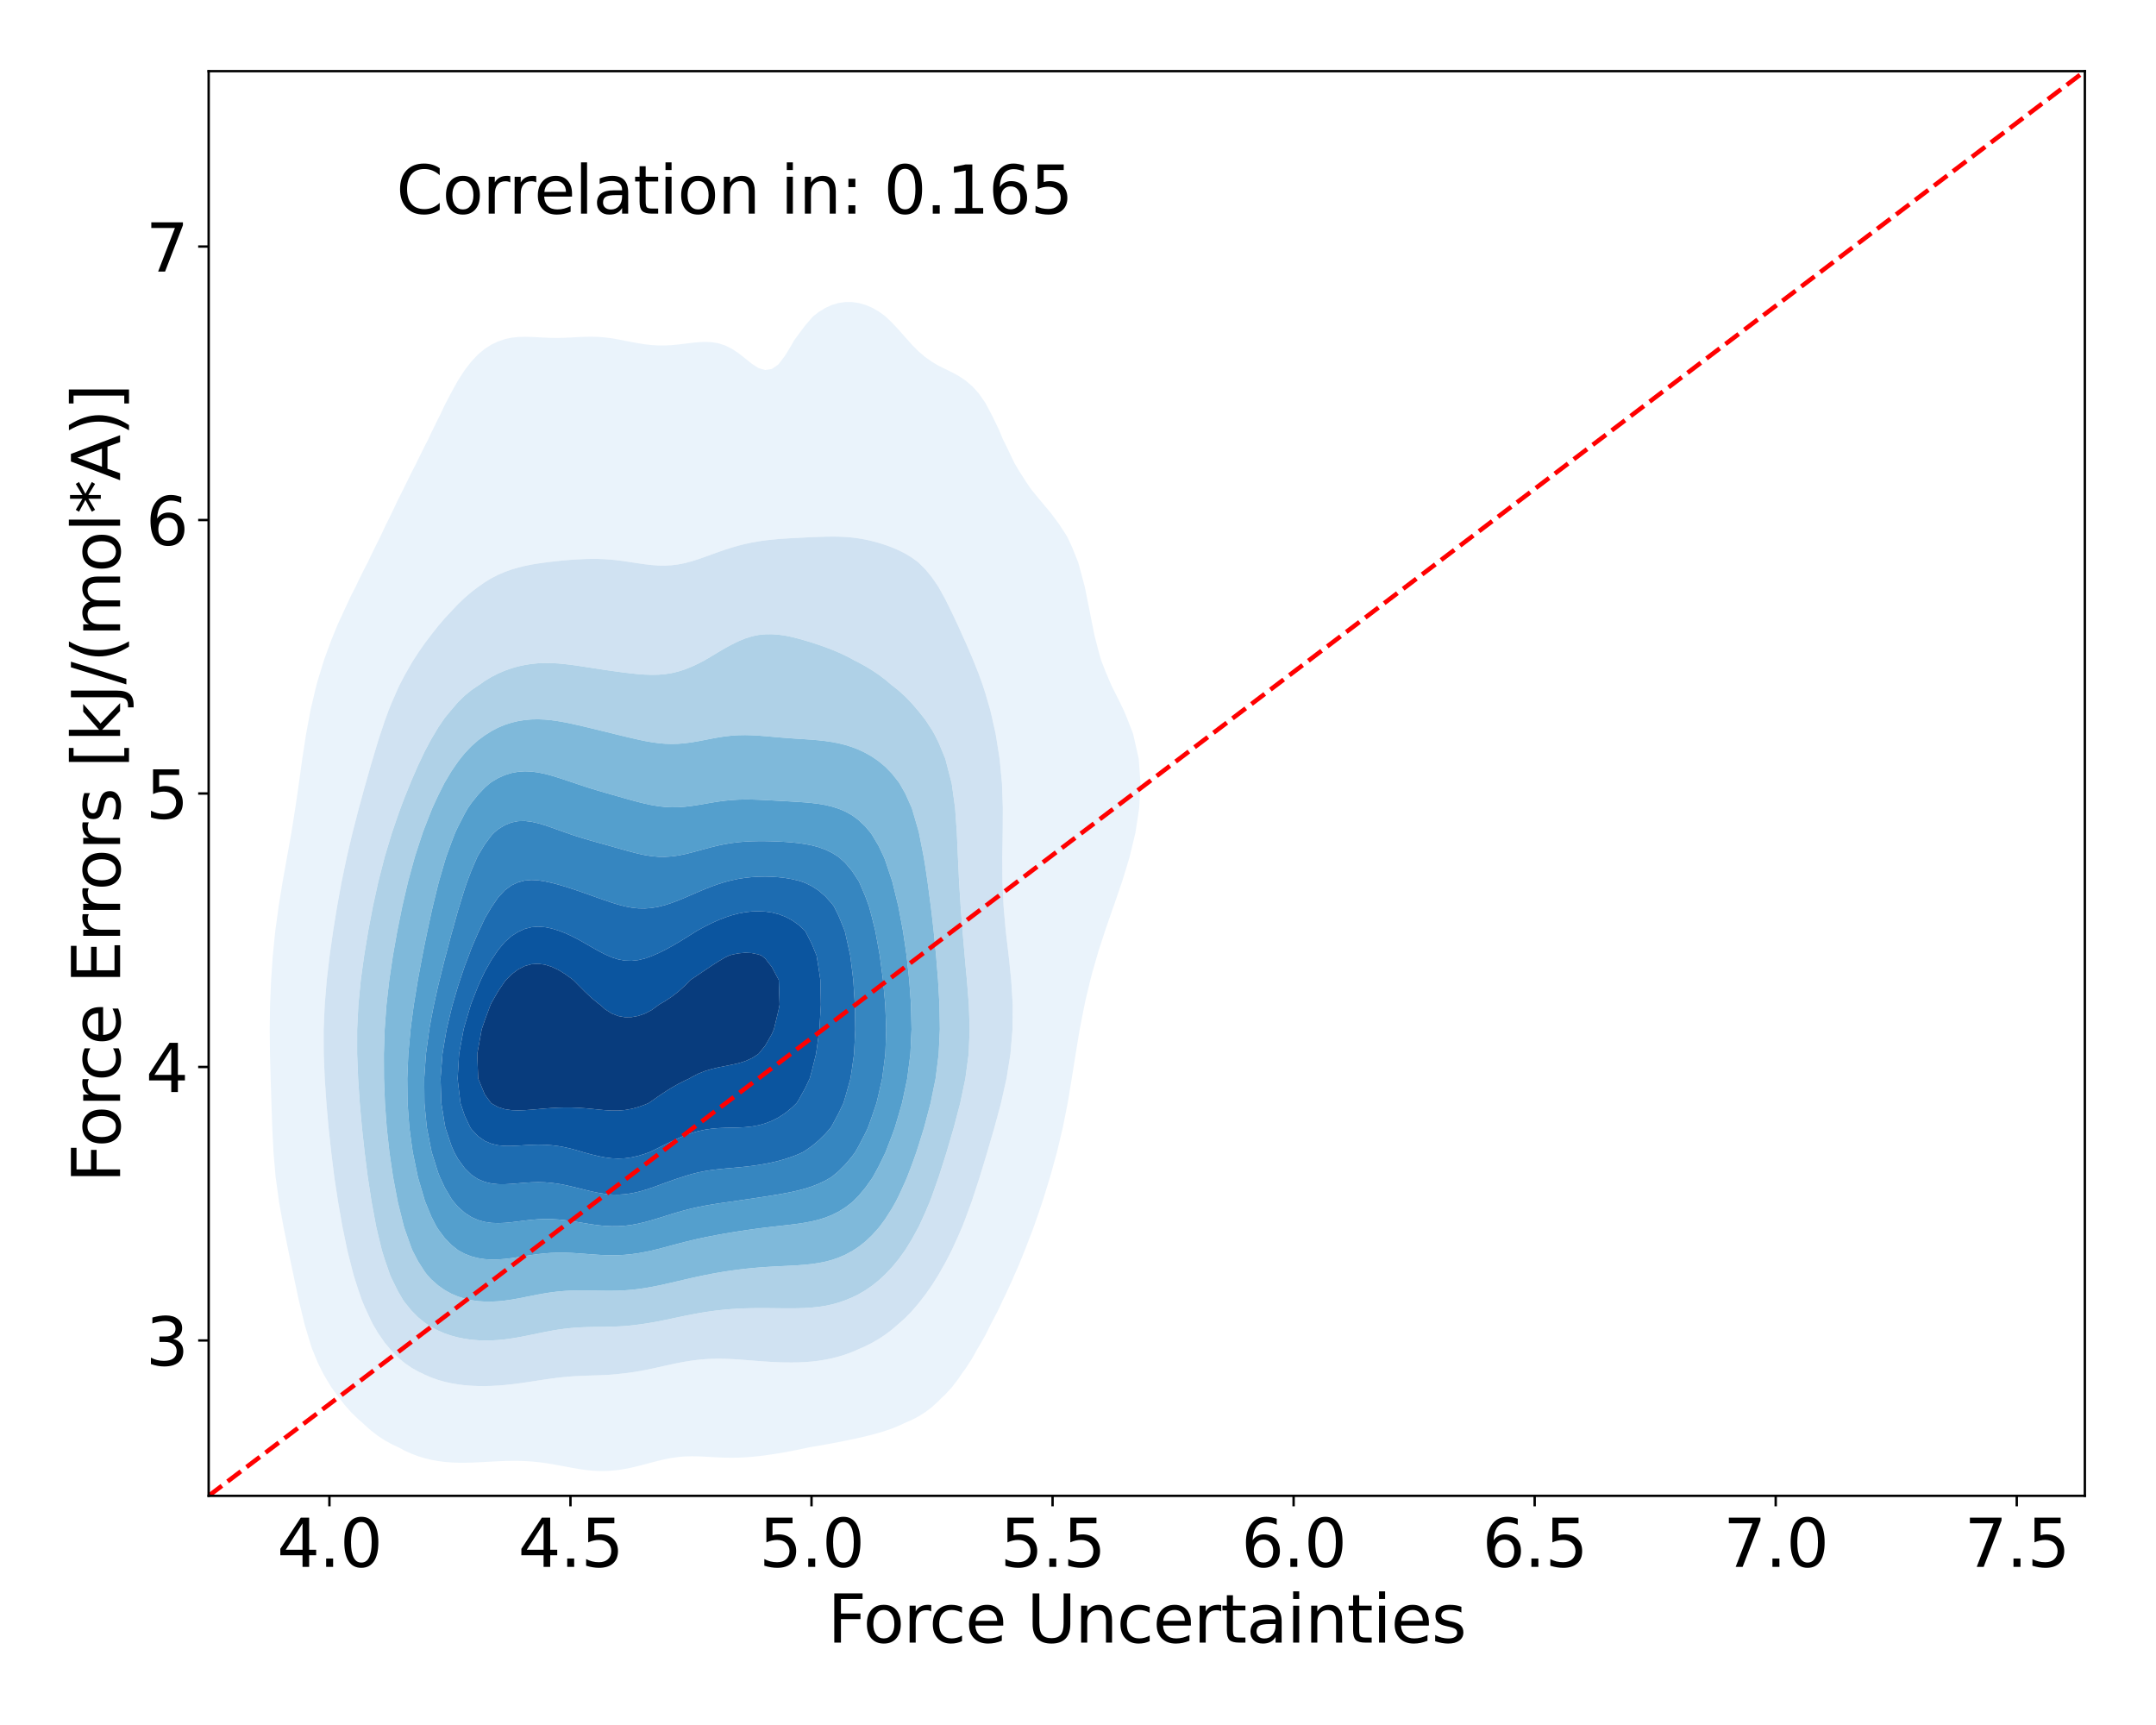 <?xml version="1.0" encoding="utf-8" standalone="no"?>
<!DOCTYPE svg PUBLIC "-//W3C//DTD SVG 1.1//EN"
  "http://www.w3.org/Graphics/SVG/1.1/DTD/svg11.dtd">
<svg xmlns:xlink="http://www.w3.org/1999/xlink" width="720pt" height="576pt" viewBox="0 0 720 576" xmlns="http://www.w3.org/2000/svg" version="1.1">
 <defs>
  <style type="text/css">*{stroke-linejoin: round; stroke-linecap: butt}</style>
 </defs>
 <g id="figure_1">
  <g id="patch_1">
   <path d="M 0 576 
L 720 576 
L 720 0 
L 0 0 
z
" style="fill: #ffffff"/>
  </g>
  <g id="axes_1">
   <g id="patch_2">
    <path d="M 69.68 499.48 
L 696.24 499.48 
L 696.24 23.76 
L 69.68 23.76 
z
" style="fill: #ffffff"/>
   </g>
   <g id="QuadContourSet_1">
    <path d="M 135.153 484.389 
L 137.382 485.402 
L 139.611 486.241 
L 141.84 486.924 
L 144.069 487.462 
L 146.298 487.868 
L 148.527 488.155 
L 150.756 488.335 
L 152.985 488.422 
L 155.214 488.432 
L 157.443 488.382 
L 159.672 488.289 
L 161.901 488.171 
L 164.13 488.046 
L 166.359 487.931 
L 168.588 487.842 
L 170.817 487.794 
L 173.046 487.8 
L 175.275 487.869 
L 177.504 488.01 
L 179.733 488.224 
L 181.962 488.509 
L 184.191 488.857 
L 186.42 489.254 
L 188.649 489.675 
L 190.878 490.095 
L 193.107 490.484 
L 195.336 490.811 
L 197.565 491.051 
L 199.794 491.183 
L 202.023 491.195 
L 204.252 491.081 
L 206.481 490.843 
L 208.71 490.492 
L 210.939 490.041 
L 213.167 489.514 
L 215.396 488.937 
L 217.625 488.343 
L 219.854 487.768 
L 222.083 487.25 
L 224.312 486.822 
L 226.541 486.511 
L 228.77 486.326 
L 230.999 486.262 
L 233.228 486.297 
L 235.457 486.399 
L 237.686 486.528 
L 239.915 486.649 
L 242.144 486.733 
L 244.373 486.762 
L 246.602 486.725 
L 248.831 486.621 
L 251.06 486.454 
L 253.289 486.229 
L 255.518 485.955 
L 257.747 485.638 
L 259.976 485.285 
L 262.205 484.9 
L 264.434 484.486 
L 266.663 484.044 
L 268.892 483.574 
L 270.135 483.299 
L 271.121 483.137 
L 273.35 482.756 
L 275.579 482.362 
L 277.808 481.952 
L 280.037 481.527 
L 282.266 481.086 
L 284.495 480.625 
L 286.724 480.14 
L 288.953 479.625 
L 291.182 479.07 
L 293.411 478.461 
L 295.64 477.779 
L 297.869 477.004 
L 300.098 476.107 
L 302.267 475.088 
L 302.327 475.065 
L 304.556 474.099 
L 306.785 472.935 
L 309.014 471.527 
L 311.243 469.826 
L 313.472 467.771 
L 314.329 466.876 
L 315.701 465.605 
L 317.93 463.187 
L 320.159 460.241 
L 321.208 458.665 
L 322.388 457.084 
L 324.617 453.657 
L 326.384 450.454 
L 326.846 449.712 
L 329.075 445.831 
L 330.844 442.242 
L 331.304 441.409 
L 333.533 437.095 
L 334.937 434.031 
L 335.762 432.379 
L 337.991 427.539 
L 338.726 425.82 
L 340.22 422.467 
L 342.181 417.608 
L 342.449 416.936 
L 344.678 411.156 
L 345.319 409.397 
L 346.907 404.866 
L 348.139 401.186 
L 349.136 398.021 
L 350.681 392.975 
L 351.365 390.542 
L 352.955 384.763 
L 353.594 382.122 
L 354.919 376.552 
L 355.823 372.006 
L 356.548 368.341 
L 357.911 360.129 
L 358.052 359.213 
L 359.223 351.918 
L 360.281 345.416 
L 360.58 343.707 
L 362.183 335.495 
L 362.51 333.962 
L 364.115 327.284 
L 364.739 324.839 
L 366.403 319.073 
L 366.968 317.149 
L 369.026 310.861 
L 369.197 310.331 
L 371.426 303.904 
L 371.883 302.65 
L 373.655 297.48 
L 374.707 294.439 
L 375.884 290.615 
L 377.212 286.227 
L 378.113 282.501 
L 379.18 278.016 
L 380.342 270.454 
L 380.443 269.805 
L 380.873 261.593 
L 380.342 254.189 
L 380.281 253.382 
L 378.438 245.171 
L 378.113 244.259 
L 375.884 238.594 
L 375.167 236.959 
L 373.655 233.837 
L 371.426 229.396 
L 371.1 228.748 
L 369.197 224.256 
L 367.748 220.537 
L 366.968 217.818 
L 365.536 212.325 
L 364.739 208.387 
L 363.907 204.114 
L 362.51 197.13 
L 362.255 195.903 
L 360.281 188.542 
L 360.027 187.691 
L 358.052 182.753 
L 356.518 179.48 
L 355.823 178.294 
L 353.594 174.889 
L 351.365 171.884 
L 350.882 171.269 
L 349.136 169.168 
L 346.907 166.506 
L 344.678 163.774 
L 344.128 163.057 
L 342.449 160.589 
L 340.22 157.066 
L 338.89 154.846 
L 337.991 152.982 
L 335.762 148.345 
L 334.905 146.635 
L 333.533 143.346 
L 331.304 138.734 
L 331.13 138.424 
L 329.075 134.544 
L 326.846 131.347 
L 325.824 130.212 
L 324.617 128.906 
L 322.388 127.017 
L 320.159 125.544 
L 317.93 124.328 
L 315.701 123.233 
L 313.472 122.133 
L 313.229 122.001 
L 311.243 120.822 
L 309.014 119.252 
L 306.785 117.362 
L 304.556 115.126 
L 303.376 113.79 
L 302.327 112.621 
L 300.098 110.104 
L 297.869 107.721 
L 295.64 105.586 
L 295.631 105.578 
L 293.411 103.979 
L 291.182 102.718 
L 288.953 101.787 
L 286.724 101.172 
L 284.495 100.863 
L 282.266 100.863 
L 280.037 101.179 
L 277.808 101.832 
L 275.579 102.843 
L 273.35 104.231 
L 271.621 105.578 
L 271.121 106.087 
L 268.892 108.682 
L 266.663 111.654 
L 265.103 113.79 
L 264.434 115.035 
L 262.205 118.722 
L 259.976 121.648 
L 259.519 122.001 
L 257.747 123.207 
L 255.518 123.564 
L 253.289 122.894 
L 251.895 122.001 
L 251.06 121.459 
L 248.831 119.652 
L 246.602 117.911 
L 244.373 116.447 
L 242.144 115.352 
L 239.915 114.636 
L 237.686 114.259 
L 235.457 114.158 
L 233.228 114.257 
L 230.999 114.482 
L 228.77 114.762 
L 226.541 115.034 
L 224.312 115.247 
L 222.083 115.363 
L 219.854 115.358 
L 217.625 115.224 
L 215.396 114.972 
L 213.167 114.624 
L 210.939 114.214 
L 208.733 113.79 
L 208.71 113.785 
L 206.481 113.34 
L 204.252 112.958 
L 202.023 112.671 
L 199.794 112.495 
L 197.565 112.43 
L 195.336 112.461 
L 193.107 112.557 
L 190.878 112.679 
L 188.649 112.783 
L 186.42 112.838 
L 184.191 112.822 
L 181.962 112.742 
L 179.733 112.622 
L 177.504 112.508 
L 175.275 112.455 
L 173.046 112.522 
L 170.817 112.767 
L 168.588 113.245 
L 166.994 113.79 
L 166.359 114.001 
L 164.13 115.055 
L 161.901 116.474 
L 159.672 118.32 
L 157.443 120.677 
L 156.415 122.001 
L 155.214 123.559 
L 152.985 126.964 
L 151.196 130.212 
L 150.756 130.984 
L 148.527 135.252 
L 147.038 138.424 
L 146.298 139.859 
L 144.069 144.405 
L 143.034 146.635 
L 141.84 148.95 
L 139.611 153.449 
L 138.942 154.846 
L 137.382 157.863 
L 135.153 162.402 
L 134.84 163.057 
L 132.924 166.855 
L 130.836 171.269 
L 130.695 171.548 
L 128.466 176.06 
L 126.879 179.48 
L 126.237 180.73 
L 124.008 185.239 
L 122.862 187.691 
L 121.779 189.742 
L 119.55 194.247 
L 118.777 195.903 
L 117.321 198.715 
L 115.092 203.481 
L 114.812 204.114 
L 112.863 208.313 
L 111.207 212.325 
L 110.634 213.756 
L 108.405 219.814 
L 108.155 220.537 
L 106.176 227.001 
L 105.673 228.748 
L 103.947 236.043 
L 103.735 236.959 
L 102.2 245.171 
L 101.718 248.364 
L 100.941 253.382 
L 99.812 261.593 
L 99.489 263.867 
L 98.613 269.805 
L 97.319 278.016 
L 97.26 278.36 
L 95.842 286.227 
L 95.031 290.867 
L 94.377 294.439 
L 93.051 302.65 
L 92.802 304.555 
L 91.928 310.861 
L 91.099 319.073 
L 90.573 326.857 
L 90.542 327.284 
L 90.183 335.495 
L 90.069 343.707 
L 90.158 351.918 
L 90.379 360.129 
L 90.573 365.965 
L 90.644 368.341 
L 90.924 376.552 
L 91.334 384.763 
L 92.04 392.975 
L 92.802 398.486 
L 93.157 401.186 
L 94.63 409.397 
L 95.031 411.33 
L 96.293 417.608 
L 97.26 422.217 
L 98.008 425.82 
L 99.489 432.795 
L 99.759 434.031 
L 101.718 442.242 
L 101.718 442.242 
L 103.947 449.586 
L 104.249 450.454 
L 106.176 455.135 
L 107.941 458.665 
L 108.405 459.492 
L 110.634 463.19 
L 112.863 466.258 
L 113.347 466.876 
L 115.092 469.118 
L 117.321 471.647 
L 119.55 473.811 
L 121.04 475.088 
L 121.779 475.797 
L 124.008 477.772 
L 126.237 479.47 
L 128.466 480.924 
L 130.695 482.163 
L 132.924 483.215 
L 133.124 483.299 
z
M 141.141 458.665 
L 139.611 457.949 
L 137.382 456.688 
L 135.153 455.147 
L 132.924 453.269 
L 130.695 450.987 
L 130.236 450.454 
L 128.466 448.317 
L 126.237 445.106 
L 124.55 442.242 
L 124.008 441.194 
L 121.779 436.392 
L 120.799 434.031 
L 119.55 430.387 
L 118.094 425.82 
L 117.321 422.826 
L 116.004 417.608 
L 115.092 413.188 
L 114.3 409.397 
L 112.875 401.186 
L 112.863 401.102 
L 111.626 392.975 
L 110.634 384.938 
L 110.611 384.763 
L 109.725 376.552 
L 109.002 368.341 
L 108.445 360.129 
L 108.405 359.142 
L 108.099 351.918 
L 108.079 343.707 
L 108.405 336.21 
L 108.435 335.495 
L 109.114 327.284 
L 110.08 319.073 
L 110.634 315.18 
L 111.242 310.861 
L 112.576 302.65 
L 112.863 301.076 
L 114.076 294.439 
L 115.092 289.552 
L 115.796 286.227 
L 117.321 279.703 
L 117.732 278.016 
L 119.55 270.924 
L 119.857 269.805 
L 121.779 262.744 
L 122.12 261.593 
L 124.008 254.91 
L 124.481 253.382 
L 126.237 247.481 
L 126.991 245.171 
L 128.466 240.76 
L 129.858 236.959 
L 130.695 234.894 
L 132.924 229.794 
L 133.418 228.748 
L 135.153 225.427 
L 137.382 221.523 
L 137.989 220.537 
L 139.611 218.022 
L 141.84 214.817 
L 143.734 212.325 
L 144.069 211.875 
L 146.298 209.05 
L 148.527 206.45 
L 150.713 204.114 
L 150.756 204.066 
L 152.985 201.709 
L 155.214 199.579 
L 157.443 197.67 
L 159.672 195.979 
L 159.784 195.903 
L 161.901 194.408 
L 164.13 193.061 
L 166.359 191.919 
L 168.588 190.963 
L 170.817 190.167 
L 173.046 189.509 
L 175.275 188.967 
L 177.504 188.519 
L 179.733 188.147 
L 181.962 187.836 
L 183.199 187.691 
L 184.191 187.561 
L 186.42 187.31 
L 188.649 187.095 
L 190.878 186.914 
L 193.107 186.769 
L 195.336 186.668 
L 197.565 186.619 
L 199.794 186.633 
L 202.023 186.719 
L 204.252 186.882 
L 206.481 187.12 
L 208.71 187.422 
L 210.435 187.691 
L 210.939 187.763 
L 213.167 188.099 
L 215.396 188.415 
L 217.625 188.674 
L 219.854 188.835 
L 222.083 188.865 
L 224.312 188.742 
L 226.541 188.457 
L 228.77 188.016 
L 229.993 187.691 
L 230.999 187.424 
L 233.228 186.71 
L 235.457 185.929 
L 237.686 185.118 
L 239.915 184.314 
L 242.144 183.546 
L 244.373 182.834 
L 246.602 182.194 
L 248.831 181.635 
L 251.06 181.159 
L 253.289 180.765 
L 255.518 180.445 
L 257.747 180.191 
L 259.976 179.99 
L 262.205 179.83 
L 264.434 179.697 
L 266.663 179.58 
L 268.736 179.48 
L 268.892 179.472 
L 271.121 179.368 
L 273.35 179.276 
L 275.579 179.205 
L 277.808 179.172 
L 280.037 179.195 
L 282.266 179.293 
L 284.495 179.48 
L 284.495 179.48 
L 286.724 179.767 
L 288.953 180.159 
L 291.182 180.657 
L 293.411 181.258 
L 295.64 181.964 
L 297.869 182.783 
L 300.098 183.738 
L 302.327 184.864 
L 304.556 186.215 
L 306.563 187.691 
L 306.785 187.88 
L 309.014 190.1 
L 311.243 192.812 
L 313.352 195.903 
L 313.472 196.099 
L 315.701 200.128 
L 317.67 204.114 
L 317.93 204.638 
L 320.159 209.381 
L 321.463 212.325 
L 322.388 214.318 
L 324.617 219.471 
L 325.051 220.537 
L 326.846 225.027 
L 328.179 228.748 
L 329.075 231.51 
L 330.662 236.959 
L 331.304 239.652 
L 332.53 245.171 
L 333.533 251.492 
L 333.83 253.382 
L 334.617 261.593 
L 334.905 269.805 
L 334.853 278.016 
L 334.718 286.227 
L 334.766 294.439 
L 335.155 302.65 
L 335.762 309.595 
L 335.882 310.861 
L 336.847 319.073 
L 337.703 327.284 
L 337.991 331.982 
L 338.2 335.495 
L 338.139 343.707 
L 337.991 345.38 
L 337.452 351.918 
L 336.135 360.129 
L 335.762 361.785 
L 334.289 368.341 
L 333.533 371.159 
L 332.074 376.552 
L 331.304 379.215 
L 329.684 384.763 
L 329.075 386.786 
L 327.194 392.975 
L 326.846 394.052 
L 324.617 400.857 
L 324.508 401.186 
L 322.388 406.932 
L 321.446 409.397 
L 320.159 412.38 
L 317.93 417.267 
L 317.77 417.608 
L 315.701 421.621 
L 313.472 425.541 
L 313.306 425.82 
L 311.243 429.117 
L 309.014 432.287 
L 307.661 434.031 
L 306.785 435.158 
L 304.556 437.774 
L 302.327 440.056 
L 300.098 442.051 
L 299.865 442.242 
L 297.869 443.968 
L 295.64 445.654 
L 293.411 447.125 
L 291.182 448.409 
L 288.953 449.531 
L 286.854 450.454 
L 286.724 450.517 
L 284.495 451.48 
L 282.266 452.301 
L 280.037 452.991 
L 277.808 453.561 
L 275.579 454.019 
L 273.35 454.375 
L 271.121 454.638 
L 268.892 454.817 
L 266.663 454.921 
L 264.434 454.959 
L 262.205 454.941 
L 259.976 454.875 
L 257.747 454.77 
L 255.518 454.632 
L 253.289 454.47 
L 251.06 454.295 
L 248.831 454.118 
L 246.602 453.954 
L 244.373 453.817 
L 242.144 453.724 
L 239.915 453.69 
L 237.686 453.728 
L 235.457 453.845 
L 233.228 454.045 
L 230.999 454.326 
L 228.77 454.68 
L 226.541 455.095 
L 224.312 455.556 
L 222.083 456.045 
L 219.854 456.543 
L 217.625 457.03 
L 215.396 457.489 
L 213.167 457.902 
L 210.939 458.258 
L 208.71 458.549 
L 207.548 458.665 
L 206.481 458.801 
L 204.252 459.005 
L 202.023 459.142 
L 199.794 459.233 
L 197.565 459.302 
L 195.336 459.373 
L 193.107 459.468 
L 190.878 459.605 
L 188.649 459.791 
L 186.42 460.028 
L 184.191 460.311 
L 181.962 460.629 
L 179.733 460.967 
L 177.504 461.31 
L 175.275 461.645 
L 173.046 461.957 
L 170.817 462.236 
L 168.588 462.47 
L 166.359 462.653 
L 164.13 462.776 
L 161.901 462.833 
L 159.672 462.818 
L 157.443 462.724 
L 155.214 462.546 
L 152.985 462.273 
L 150.756 461.897 
L 148.527 461.403 
L 146.298 460.775 
L 144.069 459.991 
L 141.84 459.025 
z
" clip-path="url(#p19edeb50a9)" style="fill: #eaf3fb"/>
    <path d="M 141.84 459.025 
L 144.069 459.991 
L 146.298 460.775 
L 148.527 461.403 
L 150.756 461.897 
L 152.985 462.273 
L 155.214 462.546 
L 157.443 462.724 
L 159.672 462.818 
L 161.901 462.833 
L 164.13 462.776 
L 166.359 462.653 
L 168.588 462.47 
L 170.817 462.236 
L 173.046 461.957 
L 175.275 461.645 
L 177.504 461.31 
L 179.733 460.967 
L 181.962 460.629 
L 184.191 460.311 
L 186.42 460.028 
L 188.649 459.791 
L 190.878 459.605 
L 193.107 459.468 
L 195.336 459.373 
L 197.565 459.302 
L 199.794 459.233 
L 202.023 459.142 
L 204.252 459.005 
L 206.481 458.801 
L 207.548 458.665 
L 208.71 458.549 
L 210.939 458.258 
L 213.167 457.902 
L 215.396 457.489 
L 217.625 457.03 
L 219.854 456.543 
L 222.083 456.045 
L 224.312 455.556 
L 226.541 455.095 
L 228.77 454.68 
L 230.999 454.326 
L 233.228 454.045 
L 235.457 453.845 
L 237.686 453.728 
L 239.915 453.69 
L 242.144 453.724 
L 244.373 453.817 
L 246.602 453.954 
L 248.831 454.118 
L 251.06 454.295 
L 253.289 454.47 
L 255.518 454.632 
L 257.747 454.77 
L 259.976 454.875 
L 262.205 454.941 
L 264.434 454.959 
L 266.663 454.921 
L 268.892 454.817 
L 271.121 454.638 
L 273.35 454.375 
L 275.579 454.019 
L 277.808 453.561 
L 280.037 452.991 
L 282.266 452.301 
L 284.495 451.48 
L 286.724 450.517 
L 286.854 450.454 
L 288.953 449.531 
L 291.182 448.409 
L 293.411 447.125 
L 295.64 445.654 
L 297.869 443.968 
L 299.865 442.242 
L 300.098 442.051 
L 302.327 440.056 
L 304.556 437.774 
L 306.785 435.158 
L 307.661 434.031 
L 309.014 432.287 
L 311.243 429.117 
L 313.306 425.82 
L 313.472 425.541 
L 315.701 421.621 
L 317.77 417.608 
L 317.93 417.267 
L 320.159 412.38 
L 321.446 409.397 
L 322.388 406.932 
L 324.508 401.186 
L 324.617 400.857 
L 326.846 394.052 
L 327.194 392.975 
L 329.075 386.786 
L 329.684 384.763 
L 331.304 379.215 
L 332.074 376.552 
L 333.533 371.159 
L 334.289 368.341 
L 335.762 361.785 
L 336.135 360.129 
L 337.452 351.918 
L 337.991 345.38 
L 338.139 343.707 
L 338.2 335.495 
L 337.991 331.982 
L 337.703 327.284 
L 336.847 319.073 
L 335.882 310.861 
L 335.762 309.595 
L 335.155 302.65 
L 334.766 294.439 
L 334.718 286.227 
L 334.853 278.016 
L 334.905 269.805 
L 334.617 261.593 
L 333.83 253.382 
L 333.533 251.492 
L 332.53 245.171 
L 331.304 239.652 
L 330.662 236.959 
L 329.075 231.51 
L 328.179 228.748 
L 326.846 225.027 
L 325.051 220.537 
L 324.617 219.471 
L 322.388 214.318 
L 321.463 212.325 
L 320.159 209.381 
L 317.93 204.638 
L 317.67 204.114 
L 315.701 200.128 
L 313.472 196.099 
L 313.352 195.903 
L 311.243 192.812 
L 309.014 190.1 
L 306.785 187.88 
L 306.563 187.691 
L 304.556 186.215 
L 302.327 184.864 
L 300.098 183.738 
L 297.869 182.783 
L 295.64 181.964 
L 293.411 181.258 
L 291.182 180.657 
L 288.953 180.159 
L 286.724 179.767 
L 284.495 179.48 
L 284.495 179.48 
L 282.266 179.293 
L 280.037 179.195 
L 277.808 179.172 
L 275.579 179.205 
L 273.35 179.276 
L 271.121 179.368 
L 268.892 179.472 
L 268.736 179.48 
L 266.663 179.58 
L 264.434 179.697 
L 262.205 179.83 
L 259.976 179.99 
L 257.747 180.191 
L 255.518 180.445 
L 253.289 180.765 
L 251.06 181.159 
L 248.831 181.635 
L 246.602 182.194 
L 244.373 182.834 
L 242.144 183.546 
L 239.915 184.314 
L 237.686 185.118 
L 235.457 185.929 
L 233.228 186.71 
L 230.999 187.424 
L 229.993 187.691 
L 228.77 188.016 
L 226.541 188.457 
L 224.312 188.742 
L 222.083 188.865 
L 219.854 188.835 
L 217.625 188.674 
L 215.396 188.415 
L 213.167 188.099 
L 210.939 187.763 
L 210.435 187.691 
L 208.71 187.422 
L 206.481 187.12 
L 204.252 186.882 
L 202.023 186.719 
L 199.794 186.633 
L 197.565 186.619 
L 195.336 186.668 
L 193.107 186.769 
L 190.878 186.914 
L 188.649 187.095 
L 186.42 187.31 
L 184.191 187.561 
L 183.199 187.691 
L 181.962 187.836 
L 179.733 188.147 
L 177.504 188.519 
L 175.275 188.967 
L 173.046 189.509 
L 170.817 190.167 
L 168.588 190.963 
L 166.359 191.919 
L 164.13 193.061 
L 161.901 194.408 
L 159.784 195.903 
L 159.672 195.979 
L 157.443 197.67 
L 155.214 199.579 
L 152.985 201.709 
L 150.756 204.066 
L 150.713 204.114 
L 148.527 206.45 
L 146.298 209.05 
L 144.069 211.875 
L 143.734 212.325 
L 141.84 214.817 
L 139.611 218.022 
L 137.989 220.537 
L 137.382 221.523 
L 135.153 225.427 
L 133.418 228.748 
L 132.924 229.794 
L 130.695 234.894 
L 129.858 236.959 
L 128.466 240.76 
L 126.991 245.171 
L 126.237 247.481 
L 124.481 253.382 
L 124.008 254.91 
L 122.12 261.593 
L 121.779 262.744 
L 119.857 269.805 
L 119.55 270.924 
L 117.732 278.016 
L 117.321 279.703 
L 115.796 286.227 
L 115.092 289.552 
L 114.076 294.439 
L 112.863 301.076 
L 112.576 302.65 
L 111.242 310.861 
L 110.634 315.18 
L 110.08 319.073 
L 109.114 327.284 
L 108.435 335.495 
L 108.405 336.21 
L 108.079 343.707 
L 108.099 351.918 
L 108.405 359.142 
L 108.445 360.129 
L 109.002 368.341 
L 109.725 376.552 
L 110.611 384.763 
L 110.634 384.938 
L 111.626 392.975 
L 112.863 401.102 
L 112.875 401.186 
L 114.3 409.397 
L 115.092 413.188 
L 116.004 417.608 
L 117.321 422.826 
L 118.094 425.82 
L 119.55 430.387 
L 120.799 434.031 
L 121.779 436.392 
L 124.008 441.194 
L 124.55 442.242 
L 126.237 445.106 
L 128.466 448.317 
L 130.236 450.454 
L 130.695 450.987 
L 132.924 453.269 
L 135.153 455.147 
L 137.382 456.688 
L 139.611 457.949 
L 141.141 458.665 
z
M 142.709 442.242 
L 141.84 441.657 
L 139.611 439.845 
L 137.382 437.605 
L 135.153 434.852 
L 134.577 434.031 
L 132.924 431.226 
L 130.695 426.705 
L 130.304 425.82 
L 128.466 420.514 
L 127.554 417.608 
L 126.237 412.194 
L 125.587 409.397 
L 124.071 401.186 
L 124.008 400.775 
L 122.807 392.975 
L 121.779 384.818 
L 121.772 384.763 
L 120.872 376.552 
L 120.144 368.341 
L 119.593 360.129 
L 119.55 359 
L 119.261 351.918 
L 119.266 343.707 
L 119.55 338.069 
L 119.677 335.495 
L 120.477 327.284 
L 121.61 319.073 
L 121.779 318.054 
L 122.968 310.861 
L 124.008 305.388 
L 124.531 302.65 
L 126.237 294.858 
L 126.33 294.439 
L 128.436 286.227 
L 128.466 286.124 
L 130.695 278.723 
L 130.914 278.016 
L 132.924 272.168 
L 133.775 269.805 
L 135.153 266.163 
L 137.012 261.593 
L 137.382 260.684 
L 139.611 255.558 
L 140.655 253.382 
L 141.84 250.873 
L 144.069 246.716 
L 145.008 245.171 
L 146.298 242.975 
L 148.527 239.711 
L 150.756 237.02 
L 150.812 236.959 
L 152.985 234.419 
L 155.214 232.249 
L 157.443 230.439 
L 159.672 228.921 
L 159.962 228.748 
L 161.901 227.377 
L 164.13 226.033 
L 166.359 224.896 
L 168.588 223.943 
L 170.817 223.155 
L 173.046 222.521 
L 175.275 222.033 
L 177.504 221.686 
L 179.733 221.472 
L 181.962 221.384 
L 184.191 221.41 
L 186.42 221.536 
L 188.649 221.745 
L 190.878 222.016 
L 193.107 222.329 
L 195.336 222.666 
L 197.565 223.012 
L 199.794 223.357 
L 202.023 223.693 
L 204.252 224.016 
L 206.481 224.325 
L 208.71 224.615 
L 210.939 224.878 
L 213.167 225.099 
L 215.396 225.259 
L 217.625 225.332 
L 219.854 225.291 
L 222.083 225.107 
L 224.312 224.756 
L 226.541 224.224 
L 228.77 223.508 
L 230.999 222.616 
L 233.228 221.57 
L 235.205 220.537 
L 235.457 220.392 
L 237.686 219.067 
L 239.915 217.73 
L 242.144 216.429 
L 244.373 215.213 
L 246.602 214.125 
L 248.831 213.206 
L 251.06 212.49 
L 251.824 212.325 
L 253.289 212.03 
L 255.518 211.801 
L 257.747 211.776 
L 259.976 211.932 
L 262.205 212.24 
L 262.655 212.325 
L 264.434 212.701 
L 266.663 213.263 
L 268.892 213.89 
L 271.121 214.57 
L 273.35 215.298 
L 275.579 216.083 
L 277.808 216.935 
L 280.037 217.871 
L 282.266 218.903 
L 284.495 220.047 
L 285.358 220.537 
L 286.724 221.214 
L 288.953 222.431 
L 291.182 223.779 
L 293.411 225.279 
L 295.64 226.955 
L 297.769 228.748 
L 297.869 228.82 
L 300.098 230.588 
L 302.327 232.604 
L 304.556 234.911 
L 306.293 236.959 
L 306.785 237.509 
L 309.014 240.351 
L 311.243 243.743 
L 312.06 245.171 
L 313.472 247.982 
L 315.701 253.382 
L 315.701 253.382 
L 317.824 261.593 
L 317.93 262.279 
L 318.961 269.805 
L 319.539 278.016 
L 319.905 286.227 
L 320.159 291.548 
L 320.294 294.439 
L 320.81 302.65 
L 321.443 310.861 
L 322.15 319.073 
L 322.388 321.794 
L 322.906 327.284 
L 323.552 335.495 
L 323.831 343.707 
L 323.489 351.918 
L 322.39 360.129 
L 322.388 360.137 
L 320.67 368.341 
L 320.159 370.268 
L 318.508 376.552 
L 317.93 378.535 
L 316.101 384.763 
L 315.701 386.049 
L 313.488 392.975 
L 313.472 393.019 
L 311.243 399.308 
L 310.538 401.186 
L 309.014 404.817 
L 306.916 409.397 
L 306.785 409.652 
L 304.556 413.751 
L 302.327 417.361 
L 302.162 417.608 
L 300.098 420.457 
L 297.869 423.158 
L 295.64 425.504 
L 295.306 425.82 
L 293.411 427.565 
L 291.182 429.349 
L 288.953 430.879 
L 286.724 432.179 
L 284.495 433.268 
L 282.609 434.031 
L 282.266 434.176 
L 280.037 434.951 
L 277.808 435.564 
L 275.579 436.033 
L 273.35 436.375 
L 271.121 436.61 
L 268.892 436.758 
L 266.663 436.837 
L 264.434 436.866 
L 262.205 436.862 
L 259.976 436.841 
L 257.747 436.815 
L 255.518 436.796 
L 253.289 436.794 
L 251.06 436.818 
L 248.831 436.873 
L 246.602 436.967 
L 244.373 437.104 
L 242.144 437.288 
L 239.915 437.519 
L 237.686 437.8 
L 235.457 438.128 
L 233.228 438.501 
L 230.999 438.913 
L 228.77 439.356 
L 226.541 439.82 
L 224.312 440.294 
L 222.083 440.762 
L 219.854 441.209 
L 217.625 441.621 
L 215.396 441.985 
L 213.512 442.242 
L 213.167 442.296 
L 210.939 442.571 
L 208.71 442.775 
L 206.481 442.911 
L 204.252 442.993 
L 202.023 443.037 
L 199.794 443.063 
L 197.565 443.094 
L 195.336 443.154 
L 193.107 443.26 
L 190.878 443.429 
L 188.649 443.667 
L 186.42 443.975 
L 184.191 444.347 
L 181.962 444.768 
L 179.733 445.221 
L 177.504 445.684 
L 175.275 446.137 
L 173.046 446.558 
L 170.817 446.928 
L 168.588 447.23 
L 166.359 447.452 
L 164.13 447.582 
L 161.901 447.613 
L 159.672 447.537 
L 157.443 447.347 
L 155.214 447.036 
L 152.985 446.593 
L 150.756 446.004 
L 148.527 445.247 
L 146.298 444.297 
L 144.069 443.116 
z
" clip-path="url(#p19edeb50a9)" style="fill: #d0e2f2"/>
    <path d="M 144.069 443.116 
L 146.298 444.297 
L 148.527 445.247 
L 150.756 446.004 
L 152.985 446.593 
L 155.214 447.036 
L 157.443 447.347 
L 159.672 447.537 
L 161.901 447.613 
L 164.13 447.582 
L 166.359 447.452 
L 168.588 447.23 
L 170.817 446.928 
L 173.046 446.558 
L 175.275 446.137 
L 177.504 445.684 
L 179.733 445.221 
L 181.962 444.768 
L 184.191 444.347 
L 186.42 443.975 
L 188.649 443.667 
L 190.878 443.429 
L 193.107 443.26 
L 195.336 443.154 
L 197.565 443.094 
L 199.794 443.063 
L 202.023 443.037 
L 204.252 442.993 
L 206.481 442.911 
L 208.71 442.775 
L 210.939 442.571 
L 213.167 442.296 
L 213.512 442.242 
L 215.396 441.985 
L 217.625 441.621 
L 219.854 441.209 
L 222.083 440.762 
L 224.312 440.294 
L 226.541 439.82 
L 228.77 439.356 
L 230.999 438.913 
L 233.228 438.501 
L 235.457 438.128 
L 237.686 437.8 
L 239.915 437.519 
L 242.144 437.288 
L 244.373 437.104 
L 246.602 436.967 
L 248.831 436.873 
L 251.06 436.818 
L 253.289 436.794 
L 255.518 436.796 
L 257.747 436.815 
L 259.976 436.841 
L 262.205 436.862 
L 264.434 436.866 
L 266.663 436.837 
L 268.892 436.758 
L 271.121 436.61 
L 273.35 436.375 
L 275.579 436.033 
L 277.808 435.564 
L 280.037 434.951 
L 282.266 434.176 
L 282.609 434.031 
L 284.495 433.268 
L 286.724 432.179 
L 288.953 430.879 
L 291.182 429.349 
L 293.411 427.565 
L 295.306 425.82 
L 295.64 425.504 
L 297.869 423.158 
L 300.098 420.457 
L 302.162 417.608 
L 302.327 417.361 
L 304.556 413.751 
L 306.785 409.652 
L 306.916 409.397 
L 309.014 404.817 
L 310.538 401.186 
L 311.243 399.308 
L 313.472 393.019 
L 313.488 392.975 
L 315.701 386.049 
L 316.101 384.763 
L 317.93 378.535 
L 318.508 376.552 
L 320.159 370.268 
L 320.67 368.341 
L 322.388 360.137 
L 322.39 360.129 
L 323.489 351.918 
L 323.831 343.707 
L 323.552 335.495 
L 322.906 327.284 
L 322.388 321.794 
L 322.15 319.073 
L 321.443 310.861 
L 320.81 302.65 
L 320.294 294.439 
L 320.159 291.548 
L 319.905 286.227 
L 319.539 278.016 
L 318.961 269.805 
L 317.93 262.279 
L 317.824 261.593 
L 315.701 253.382 
L 315.701 253.382 
L 313.472 247.982 
L 312.06 245.171 
L 311.243 243.743 
L 309.014 240.351 
L 306.785 237.509 
L 306.293 236.959 
L 304.556 234.911 
L 302.327 232.604 
L 300.098 230.588 
L 297.869 228.82 
L 297.769 228.748 
L 295.64 226.955 
L 293.411 225.279 
L 291.182 223.779 
L 288.953 222.431 
L 286.724 221.214 
L 285.358 220.537 
L 284.495 220.047 
L 282.266 218.903 
L 280.037 217.871 
L 277.808 216.935 
L 275.579 216.083 
L 273.35 215.298 
L 271.121 214.57 
L 268.892 213.89 
L 266.663 213.263 
L 264.434 212.701 
L 262.655 212.325 
L 262.205 212.24 
L 259.976 211.932 
L 257.747 211.776 
L 255.518 211.801 
L 253.289 212.03 
L 251.824 212.325 
L 251.06 212.49 
L 248.831 213.206 
L 246.602 214.125 
L 244.373 215.213 
L 242.144 216.429 
L 239.915 217.73 
L 237.686 219.067 
L 235.457 220.392 
L 235.205 220.537 
L 233.228 221.57 
L 230.999 222.616 
L 228.77 223.508 
L 226.541 224.224 
L 224.312 224.756 
L 222.083 225.107 
L 219.854 225.291 
L 217.625 225.332 
L 215.396 225.259 
L 213.167 225.099 
L 210.939 224.878 
L 208.71 224.615 
L 206.481 224.325 
L 204.252 224.016 
L 202.023 223.693 
L 199.794 223.357 
L 197.565 223.012 
L 195.336 222.666 
L 193.107 222.329 
L 190.878 222.016 
L 188.649 221.745 
L 186.42 221.536 
L 184.191 221.41 
L 181.962 221.384 
L 179.733 221.472 
L 177.504 221.686 
L 175.275 222.033 
L 173.046 222.521 
L 170.817 223.155 
L 168.588 223.943 
L 166.359 224.896 
L 164.13 226.033 
L 161.901 227.377 
L 159.962 228.748 
L 159.672 228.921 
L 157.443 230.439 
L 155.214 232.249 
L 152.985 234.419 
L 150.812 236.959 
L 150.756 237.02 
L 148.527 239.711 
L 146.298 242.975 
L 145.008 245.171 
L 144.069 246.716 
L 141.84 250.873 
L 140.655 253.382 
L 139.611 255.558 
L 137.382 260.684 
L 137.012 261.593 
L 135.153 266.163 
L 133.775 269.805 
L 132.924 272.168 
L 130.914 278.016 
L 130.695 278.723 
L 128.466 286.124 
L 128.436 286.227 
L 126.33 294.439 
L 126.237 294.858 
L 124.531 302.65 
L 124.008 305.388 
L 122.968 310.861 
L 121.779 318.054 
L 121.61 319.073 
L 120.477 327.284 
L 119.677 335.495 
L 119.55 338.069 
L 119.266 343.707 
L 119.261 351.918 
L 119.55 359 
L 119.593 360.129 
L 120.144 368.341 
L 120.872 376.552 
L 121.772 384.763 
L 121.779 384.818 
L 122.807 392.975 
L 124.008 400.775 
L 124.071 401.186 
L 125.587 409.397 
L 126.237 412.194 
L 127.554 417.608 
L 128.466 420.514 
L 130.304 425.82 
L 130.695 426.705 
L 132.924 431.226 
L 134.577 434.031 
L 135.153 434.852 
L 137.382 437.605 
L 139.611 439.845 
L 141.84 441.657 
L 142.709 442.242 
z
M 156.925 434.031 
L 155.214 433.646 
L 152.985 432.941 
L 150.756 431.998 
L 148.527 430.772 
L 146.298 429.208 
L 144.069 427.234 
L 142.76 425.82 
L 141.84 424.636 
L 139.611 421.151 
L 137.769 417.608 
L 137.382 416.671 
L 135.153 410.398 
L 134.838 409.397 
L 132.924 401.698 
L 132.807 401.186 
L 131.258 392.975 
L 130.695 389.188 
L 130.05 384.763 
L 129.149 376.552 
L 128.553 368.341 
L 128.466 366.011 
L 128.229 360.129 
L 128.193 351.918 
L 128.466 343.707 
L 128.466 343.707 
L 129.062 335.495 
L 129.996 327.284 
L 130.695 322.576 
L 131.22 319.073 
L 132.675 310.861 
L 132.924 309.629 
L 134.339 302.65 
L 135.153 299.146 
L 136.252 294.439 
L 137.382 290.295 
L 138.499 286.227 
L 139.611 282.781 
L 141.174 278.016 
L 141.84 276.259 
L 144.069 270.582 
L 144.385 269.805 
L 146.298 265.657 
L 148.346 261.593 
L 148.527 261.263 
L 150.756 257.525 
L 152.985 254.284 
L 153.682 253.382 
L 155.214 251.493 
L 157.443 249.148 
L 159.672 247.182 
L 161.901 245.537 
L 162.489 245.171 
L 164.13 244.121 
L 166.359 242.956 
L 168.588 242.027 
L 170.817 241.306 
L 173.046 240.775 
L 175.275 240.419 
L 177.504 240.225 
L 179.733 240.181 
L 181.962 240.275 
L 184.191 240.49 
L 186.42 240.808 
L 188.649 241.207 
L 190.878 241.665 
L 193.107 242.162 
L 195.336 242.684 
L 197.565 243.217 
L 199.794 243.757 
L 202.023 244.301 
L 204.252 244.85 
L 205.546 245.171 
L 206.481 245.4 
L 208.71 245.94 
L 210.939 246.47 
L 213.167 246.976 
L 215.396 247.439 
L 217.625 247.837 
L 219.854 248.146 
L 222.083 248.345 
L 224.312 248.417 
L 226.541 248.357 
L 228.77 248.17 
L 230.999 247.872 
L 233.228 247.492 
L 235.457 247.064 
L 237.686 246.629 
L 239.915 246.226 
L 242.144 245.888 
L 244.373 245.64 
L 246.602 245.496 
L 248.831 245.456 
L 251.06 245.51 
L 253.289 245.636 
L 255.518 245.81 
L 257.747 246.007 
L 259.976 246.205 
L 262.205 246.389 
L 264.434 246.553 
L 266.663 246.701 
L 268.892 246.845 
L 271.121 247.002 
L 273.35 247.192 
L 275.579 247.44 
L 277.808 247.767 
L 280.037 248.197 
L 282.266 248.75 
L 284.495 249.447 
L 286.724 250.313 
L 288.953 251.37 
L 291.182 252.651 
L 292.258 253.382 
L 293.411 254.178 
L 295.64 256.035 
L 297.869 258.323 
L 300.098 261.139 
L 300.409 261.593 
L 302.327 264.968 
L 304.494 269.805 
L 304.556 269.983 
L 306.785 277.613 
L 306.884 278.016 
L 308.496 286.227 
L 309.014 289.389 
L 309.759 294.439 
L 310.845 302.65 
L 311.243 305.996 
L 311.793 310.861 
L 312.604 319.073 
L 313.267 327.284 
L 313.472 330.928 
L 313.734 335.495 
L 313.87 343.707 
L 313.478 351.918 
L 313.472 351.96 
L 312.447 360.129 
L 311.243 366.017 
L 310.77 368.341 
L 309.014 374.971 
L 308.59 376.552 
L 306.785 382.36 
L 306.011 384.763 
L 304.556 388.837 
L 302.977 392.975 
L 302.327 394.512 
L 300.098 399.375 
L 299.182 401.186 
L 297.869 403.515 
L 295.64 407.018 
L 293.897 409.397 
L 293.411 410.005 
L 291.182 412.483 
L 288.953 414.578 
L 286.724 416.331 
L 284.765 417.608 
L 284.495 417.78 
L 282.266 418.976 
L 280.037 419.94 
L 277.808 420.701 
L 275.579 421.29 
L 273.35 421.733 
L 271.121 422.06 
L 268.892 422.298 
L 266.663 422.472 
L 264.434 422.605 
L 262.205 422.717 
L 259.976 422.826 
L 257.747 422.944 
L 255.518 423.082 
L 253.289 423.247 
L 251.06 423.443 
L 248.831 423.672 
L 246.602 423.936 
L 244.373 424.234 
L 242.144 424.566 
L 239.915 424.932 
L 237.686 425.332 
L 235.457 425.763 
L 235.185 425.82 
L 233.228 426.233 
L 230.999 426.726 
L 228.77 427.236 
L 226.541 427.757 
L 224.312 428.279 
L 222.083 428.788 
L 219.854 429.272 
L 217.625 429.715 
L 215.396 430.103 
L 213.167 430.425 
L 210.939 430.675 
L 208.71 430.851 
L 206.481 430.956 
L 204.252 431 
L 202.023 430.996 
L 199.794 430.962 
L 197.565 430.918 
L 195.336 430.885 
L 193.107 430.885 
L 190.878 430.935 
L 188.649 431.052 
L 186.42 431.244 
L 184.191 431.512 
L 181.962 431.852 
L 179.733 432.249 
L 177.504 432.685 
L 175.275 433.133 
L 173.046 433.568 
L 170.817 433.96 
L 170.323 434.031 
L 168.588 434.281 
L 166.359 434.509 
L 164.13 434.624 
L 161.901 434.611 
L 159.672 434.456 
L 157.443 434.143 
z
" clip-path="url(#p19edeb50a9)" style="fill: #afd1e7"/>
    <path d="M 157.443 434.143 
L 159.672 434.456 
L 161.901 434.611 
L 164.13 434.624 
L 166.359 434.509 
L 168.588 434.281 
L 170.323 434.031 
L 170.817 433.96 
L 173.046 433.568 
L 175.275 433.133 
L 177.504 432.685 
L 179.733 432.249 
L 181.962 431.852 
L 184.191 431.512 
L 186.42 431.244 
L 188.649 431.052 
L 190.878 430.935 
L 193.107 430.885 
L 195.336 430.885 
L 197.565 430.918 
L 199.794 430.962 
L 202.023 430.996 
L 204.252 431 
L 206.481 430.956 
L 208.71 430.851 
L 210.939 430.675 
L 213.167 430.425 
L 215.396 430.103 
L 217.625 429.715 
L 219.854 429.272 
L 222.083 428.788 
L 224.312 428.279 
L 226.541 427.757 
L 228.77 427.236 
L 230.999 426.726 
L 233.228 426.233 
L 235.185 425.82 
L 235.457 425.763 
L 237.686 425.332 
L 239.915 424.932 
L 242.144 424.566 
L 244.373 424.234 
L 246.602 423.936 
L 248.831 423.672 
L 251.06 423.443 
L 253.289 423.247 
L 255.518 423.082 
L 257.747 422.944 
L 259.976 422.826 
L 262.205 422.717 
L 264.434 422.605 
L 266.663 422.472 
L 268.892 422.298 
L 271.121 422.06 
L 273.35 421.733 
L 275.579 421.29 
L 277.808 420.701 
L 280.037 419.94 
L 282.266 418.976 
L 284.495 417.78 
L 284.765 417.608 
L 286.724 416.331 
L 288.953 414.578 
L 291.182 412.483 
L 293.411 410.005 
L 293.897 409.397 
L 295.64 407.018 
L 297.869 403.515 
L 299.182 401.186 
L 300.098 399.375 
L 302.327 394.512 
L 302.977 392.975 
L 304.556 388.837 
L 306.011 384.763 
L 306.785 382.36 
L 308.59 376.552 
L 309.014 374.971 
L 310.77 368.341 
L 311.243 366.017 
L 312.447 360.129 
L 313.472 351.96 
L 313.478 351.918 
L 313.87 343.707 
L 313.734 335.495 
L 313.472 330.928 
L 313.267 327.284 
L 312.604 319.073 
L 311.793 310.861 
L 311.243 305.996 
L 310.845 302.65 
L 309.759 294.439 
L 309.014 289.389 
L 308.496 286.227 
L 306.884 278.016 
L 306.785 277.613 
L 304.556 269.983 
L 304.494 269.805 
L 302.327 264.968 
L 300.409 261.593 
L 300.098 261.139 
L 297.869 258.323 
L 295.64 256.035 
L 293.411 254.178 
L 292.258 253.382 
L 291.182 252.651 
L 288.953 251.37 
L 286.724 250.313 
L 284.495 249.447 
L 282.266 248.75 
L 280.037 248.197 
L 277.808 247.767 
L 275.579 247.44 
L 273.35 247.192 
L 271.121 247.002 
L 268.892 246.845 
L 266.663 246.701 
L 264.434 246.553 
L 262.205 246.389 
L 259.976 246.205 
L 257.747 246.007 
L 255.518 245.81 
L 253.289 245.636 
L 251.06 245.51 
L 248.831 245.456 
L 246.602 245.496 
L 244.373 245.64 
L 242.144 245.888 
L 239.915 246.226 
L 237.686 246.629 
L 235.457 247.064 
L 233.228 247.492 
L 230.999 247.872 
L 228.77 248.17 
L 226.541 248.357 
L 224.312 248.417 
L 222.083 248.345 
L 219.854 248.146 
L 217.625 247.837 
L 215.396 247.439 
L 213.167 246.976 
L 210.939 246.47 
L 208.71 245.94 
L 206.481 245.4 
L 205.546 245.171 
L 204.252 244.85 
L 202.023 244.301 
L 199.794 243.757 
L 197.565 243.217 
L 195.336 242.684 
L 193.107 242.162 
L 190.878 241.665 
L 188.649 241.207 
L 186.42 240.808 
L 184.191 240.49 
L 181.962 240.275 
L 179.733 240.181 
L 177.504 240.225 
L 175.275 240.419 
L 173.046 240.775 
L 170.817 241.306 
L 168.588 242.027 
L 166.359 242.956 
L 164.13 244.121 
L 162.489 245.171 
L 161.901 245.537 
L 159.672 247.182 
L 157.443 249.148 
L 155.214 251.493 
L 153.682 253.382 
L 152.985 254.284 
L 150.756 257.525 
L 148.527 261.263 
L 148.346 261.593 
L 146.298 265.657 
L 144.385 269.805 
L 144.069 270.582 
L 141.84 276.259 
L 141.174 278.016 
L 139.611 282.781 
L 138.499 286.227 
L 137.382 290.295 
L 136.252 294.439 
L 135.153 299.146 
L 134.339 302.65 
L 132.924 309.629 
L 132.675 310.861 
L 131.22 319.073 
L 130.695 322.576 
L 129.996 327.284 
L 129.062 335.495 
L 128.466 343.707 
L 128.466 343.707 
L 128.193 351.918 
L 128.229 360.129 
L 128.466 366.011 
L 128.553 368.341 
L 129.149 376.552 
L 130.05 384.763 
L 130.695 389.188 
L 131.258 392.975 
L 132.807 401.186 
L 132.924 401.698 
L 134.838 409.397 
L 135.153 410.398 
L 137.382 416.671 
L 137.769 417.608 
L 139.611 421.151 
L 141.84 424.636 
L 142.76 425.82 
L 144.069 427.234 
L 146.298 429.208 
L 148.527 430.772 
L 150.756 431.998 
L 152.985 432.941 
L 155.214 433.646 
L 156.925 434.031 
z
M 153.231 417.608 
L 152.985 417.46 
L 150.756 415.709 
L 148.527 413.406 
L 146.298 410.423 
L 145.667 409.397 
L 144.069 406.293 
L 141.96 401.186 
L 141.84 400.836 
L 139.611 393.241 
L 139.542 392.975 
L 137.843 384.763 
L 137.382 381.538 
L 136.707 376.552 
L 136.105 368.341 
L 136.003 360.129 
L 136.355 351.918 
L 137.11 343.707 
L 137.382 341.552 
L 138.189 335.495 
L 139.534 327.284 
L 139.611 326.853 
L 141.061 319.073 
L 141.84 315.15 
L 142.727 310.861 
L 144.069 304.689 
L 144.528 302.65 
L 146.298 295.421 
L 146.546 294.439 
L 148.527 287.637 
L 148.952 286.227 
L 150.756 281.289 
L 152.018 278.016 
L 152.985 275.975 
L 155.214 271.655 
L 156.274 269.805 
L 157.443 268.126 
L 159.672 265.345 
L 161.901 262.992 
L 163.507 261.593 
L 164.13 261.126 
L 166.359 259.801 
L 168.588 258.806 
L 170.817 258.116 
L 173.046 257.709 
L 175.275 257.562 
L 177.504 257.65 
L 179.733 257.942 
L 181.962 258.404 
L 184.191 258.998 
L 186.42 259.68 
L 188.649 260.412 
L 190.878 261.16 
L 192.189 261.593 
L 193.107 261.915 
L 195.336 262.659 
L 197.565 263.363 
L 199.794 264.035 
L 202.023 264.684 
L 204.252 265.323 
L 206.481 265.958 
L 208.71 266.59 
L 210.939 267.212 
L 213.167 267.809 
L 215.396 268.357 
L 217.625 268.832 
L 219.854 269.204 
L 222.083 269.454 
L 224.312 269.565 
L 226.541 269.536 
L 228.77 269.376 
L 230.999 269.109 
L 233.228 268.766 
L 235.457 268.383 
L 237.686 267.999 
L 239.915 267.648 
L 242.144 267.356 
L 244.373 267.14 
L 246.602 267.008 
L 248.831 266.955 
L 251.06 266.972 
L 253.289 267.04 
L 255.518 267.143 
L 257.747 267.263 
L 259.976 267.389 
L 262.205 267.514 
L 264.434 267.641 
L 266.663 267.776 
L 268.892 267.936 
L 271.121 268.142 
L 273.35 268.421 
L 275.579 268.805 
L 277.808 269.33 
L 279.314 269.805 
L 280.037 270.032 
L 282.266 270.96 
L 284.495 272.199 
L 286.724 273.828 
L 288.953 275.941 
L 290.689 278.016 
L 291.182 278.699 
L 293.411 282.443 
L 295.209 286.227 
L 295.64 287.334 
L 297.869 293.99 
L 298.002 294.439 
L 300.008 302.65 
L 300.098 303.1 
L 301.548 310.861 
L 302.327 316.067 
L 302.752 319.073 
L 303.646 327.284 
L 304.233 335.495 
L 304.411 343.707 
L 304.032 351.918 
L 302.983 360.129 
L 302.327 363.245 
L 301.234 368.341 
L 300.098 372.281 
L 298.826 376.552 
L 297.869 379.189 
L 295.721 384.763 
L 295.64 384.943 
L 293.411 389.508 
L 291.517 392.975 
L 291.182 393.502 
L 288.953 396.627 
L 286.724 399.289 
L 284.846 401.186 
L 284.495 401.501 
L 282.266 403.201 
L 280.037 404.586 
L 277.808 405.7 
L 275.579 406.584 
L 273.35 407.279 
L 271.121 407.822 
L 268.892 408.251 
L 266.663 408.596 
L 264.434 408.887 
L 262.205 409.148 
L 259.976 409.397 
L 259.976 409.397 
L 257.747 409.65 
L 255.518 409.915 
L 253.289 410.198 
L 251.06 410.499 
L 248.831 410.819 
L 246.602 411.158 
L 244.373 411.515 
L 242.144 411.89 
L 239.915 412.285 
L 237.686 412.704 
L 235.457 413.15 
L 233.228 413.628 
L 230.999 414.139 
L 228.77 414.685 
L 226.541 415.26 
L 224.312 415.855 
L 222.083 416.453 
L 219.854 417.037 
L 217.625 417.584 
L 217.516 417.608 
L 215.396 418.057 
L 213.167 418.458 
L 210.939 418.772 
L 208.71 418.993 
L 206.481 419.118 
L 204.252 419.152 
L 202.023 419.105 
L 199.794 418.995 
L 197.565 418.841 
L 195.336 418.669 
L 193.107 418.502 
L 190.878 418.366 
L 188.649 418.285 
L 186.42 418.276 
L 184.191 418.351 
L 181.962 418.513 
L 179.733 418.755 
L 177.504 419.063 
L 175.275 419.411 
L 173.046 419.768 
L 170.817 420.1 
L 168.588 420.37 
L 166.359 420.539 
L 164.13 420.574 
L 161.901 420.439 
L 159.672 420.101 
L 157.443 419.524 
L 155.214 418.665 
z
" clip-path="url(#p19edeb50a9)" style="fill: #7fb9da"/>
    <path d="M 155.214 418.665 
L 157.443 419.524 
L 159.672 420.101 
L 161.901 420.439 
L 164.13 420.574 
L 166.359 420.539 
L 168.588 420.37 
L 170.817 420.1 
L 173.046 419.768 
L 175.275 419.411 
L 177.504 419.063 
L 179.733 418.755 
L 181.962 418.513 
L 184.191 418.351 
L 186.42 418.276 
L 188.649 418.285 
L 190.878 418.366 
L 193.107 418.502 
L 195.336 418.669 
L 197.565 418.841 
L 199.794 418.995 
L 202.023 419.105 
L 204.252 419.152 
L 206.481 419.118 
L 208.71 418.993 
L 210.939 418.772 
L 213.167 418.458 
L 215.396 418.057 
L 217.516 417.608 
L 217.625 417.584 
L 219.854 417.037 
L 222.083 416.453 
L 224.312 415.855 
L 226.541 415.26 
L 228.77 414.685 
L 230.999 414.139 
L 233.228 413.628 
L 235.457 413.15 
L 237.686 412.704 
L 239.915 412.285 
L 242.144 411.89 
L 244.373 411.515 
L 246.602 411.158 
L 248.831 410.819 
L 251.06 410.499 
L 253.289 410.198 
L 255.518 409.915 
L 257.747 409.65 
L 259.976 409.397 
L 259.976 409.397 
L 262.205 409.148 
L 264.434 408.887 
L 266.663 408.596 
L 268.892 408.251 
L 271.121 407.822 
L 273.35 407.279 
L 275.579 406.584 
L 277.808 405.7 
L 280.037 404.586 
L 282.266 403.201 
L 284.495 401.501 
L 284.846 401.186 
L 286.724 399.289 
L 288.953 396.627 
L 291.182 393.502 
L 291.517 392.975 
L 293.411 389.508 
L 295.64 384.943 
L 295.721 384.763 
L 297.869 379.189 
L 298.826 376.552 
L 300.098 372.281 
L 301.234 368.341 
L 302.327 363.245 
L 302.983 360.129 
L 304.032 351.918 
L 304.411 343.707 
L 304.233 335.495 
L 303.646 327.284 
L 302.752 319.073 
L 302.327 316.067 
L 301.548 310.861 
L 300.098 303.1 
L 300.008 302.65 
L 298.002 294.439 
L 297.869 293.99 
L 295.64 287.334 
L 295.209 286.227 
L 293.411 282.443 
L 291.182 278.699 
L 290.689 278.016 
L 288.953 275.941 
L 286.724 273.828 
L 284.495 272.199 
L 282.266 270.96 
L 280.037 270.032 
L 279.314 269.805 
L 277.808 269.33 
L 275.579 268.805 
L 273.35 268.421 
L 271.121 268.142 
L 268.892 267.936 
L 266.663 267.776 
L 264.434 267.641 
L 262.205 267.514 
L 259.976 267.389 
L 257.747 267.263 
L 255.518 267.143 
L 253.289 267.04 
L 251.06 266.972 
L 248.831 266.955 
L 246.602 267.008 
L 244.373 267.14 
L 242.144 267.356 
L 239.915 267.648 
L 237.686 267.999 
L 235.457 268.383 
L 233.228 268.766 
L 230.999 269.109 
L 228.77 269.376 
L 226.541 269.536 
L 224.312 269.565 
L 222.083 269.454 
L 219.854 269.204 
L 217.625 268.832 
L 215.396 268.357 
L 213.167 267.809 
L 210.939 267.212 
L 208.71 266.59 
L 206.481 265.958 
L 204.252 265.323 
L 202.023 264.684 
L 199.794 264.035 
L 197.565 263.363 
L 195.336 262.659 
L 193.107 261.915 
L 192.189 261.593 
L 190.878 261.16 
L 188.649 260.412 
L 186.42 259.68 
L 184.191 258.998 
L 181.962 258.404 
L 179.733 257.942 
L 177.504 257.65 
L 175.275 257.562 
L 173.046 257.709 
L 170.817 258.116 
L 168.588 258.806 
L 166.359 259.801 
L 164.13 261.126 
L 163.507 261.593 
L 161.901 262.992 
L 159.672 265.345 
L 157.443 268.126 
L 156.274 269.805 
L 155.214 271.655 
L 152.985 275.975 
L 152.018 278.016 
L 150.756 281.289 
L 148.952 286.227 
L 148.527 287.637 
L 146.546 294.439 
L 146.298 295.421 
L 144.528 302.65 
L 144.069 304.689 
L 142.727 310.861 
L 141.84 315.15 
L 141.061 319.073 
L 139.611 326.853 
L 139.534 327.284 
L 138.189 335.495 
L 137.382 341.552 
L 137.11 343.707 
L 136.355 351.918 
L 136.003 360.129 
L 136.105 368.341 
L 136.707 376.552 
L 137.382 381.538 
L 137.843 384.763 
L 139.542 392.975 
L 139.611 393.241 
L 141.84 400.836 
L 141.96 401.186 
L 144.069 406.293 
L 145.667 409.397 
L 146.298 410.423 
L 148.527 413.406 
L 150.756 415.709 
L 152.985 417.46 
L 153.231 417.608 
z
M 203.025 409.397 
L 202.023 409.347 
L 199.794 409.126 
L 197.565 408.821 
L 195.336 408.464 
L 193.107 408.09 
L 190.878 407.733 
L 188.649 407.426 
L 186.42 407.197 
L 184.191 407.065 
L 181.962 407.043 
L 179.733 407.128 
L 177.504 407.308 
L 175.275 407.558 
L 173.046 407.843 
L 170.817 408.116 
L 168.588 408.326 
L 166.359 408.418 
L 164.13 408.333 
L 161.901 408.013 
L 159.672 407.396 
L 157.443 406.412 
L 155.214 404.982 
L 152.985 403.008 
L 151.423 401.186 
L 150.756 400.302 
L 148.527 396.543 
L 146.866 392.975 
L 146.298 391.504 
L 144.17 384.763 
L 144.069 384.314 
L 142.547 376.552 
L 141.84 369.409 
L 141.741 368.341 
L 141.674 360.129 
L 141.84 357.706 
L 142.246 351.918 
L 143.358 343.707 
L 144.069 339.793 
L 144.906 335.495 
L 146.298 329.246 
L 146.774 327.284 
L 148.527 320.247 
L 148.849 319.073 
L 150.756 311.858 
L 151.048 310.861 
L 152.985 303.905 
L 153.375 302.65 
L 155.214 296.692 
L 155.999 294.439 
L 157.443 290.627 
L 159.358 286.227 
L 159.672 285.622 
L 161.901 281.935 
L 164.13 278.946 
L 165.031 278.016 
L 166.359 276.891 
L 168.588 275.518 
L 170.817 274.634 
L 173.046 274.195 
L 175.275 274.141 
L 177.504 274.402 
L 179.733 274.903 
L 181.962 275.57 
L 184.191 276.333 
L 186.42 277.131 
L 188.649 277.919 
L 188.934 278.016 
L 190.878 278.698 
L 193.107 279.431 
L 195.336 280.114 
L 197.565 280.76 
L 199.794 281.385 
L 202.023 282.003 
L 204.252 282.626 
L 206.481 283.257 
L 208.71 283.888 
L 210.939 284.499 
L 213.167 285.061 
L 215.396 285.537 
L 217.625 285.89 
L 219.854 286.089 
L 222.083 286.116 
L 224.312 285.968 
L 226.541 285.656 
L 228.77 285.208 
L 230.999 284.662 
L 233.228 284.059 
L 235.457 283.443 
L 237.686 282.852 
L 239.915 282.316 
L 242.144 281.858 
L 244.373 281.489 
L 246.602 281.212 
L 248.831 281.023 
L 251.06 280.91 
L 253.289 280.861 
L 255.518 280.864 
L 257.747 280.911 
L 259.976 280.995 
L 262.205 281.12 
L 264.434 281.292 
L 266.663 281.527 
L 268.892 281.847 
L 271.121 282.284 
L 273.35 282.875 
L 275.579 283.672 
L 277.808 284.733 
L 280.037 286.131 
L 280.162 286.227 
L 282.266 288.134 
L 284.495 290.764 
L 286.724 294.14 
L 286.893 294.439 
L 288.953 299.229 
L 290.21 302.65 
L 291.182 306.284 
L 292.319 310.861 
L 293.411 316.85 
L 293.804 319.073 
L 294.885 327.284 
L 295.64 335.495 
L 295.64 335.495 
L 295.948 343.707 
L 295.67 351.918 
L 295.64 352.157 
L 294.605 360.129 
L 293.411 365.366 
L 292.709 368.341 
L 291.182 372.822 
L 289.847 376.552 
L 288.953 378.435 
L 286.724 382.734 
L 285.56 384.763 
L 284.495 386.209 
L 282.266 388.844 
L 280.037 391.079 
L 277.808 392.944 
L 277.765 392.975 
L 275.579 394.244 
L 273.35 395.304 
L 271.121 396.171 
L 268.892 396.884 
L 266.663 397.48 
L 264.434 397.986 
L 262.205 398.43 
L 259.976 398.83 
L 257.747 399.201 
L 255.518 399.553 
L 253.289 399.893 
L 251.06 400.225 
L 248.831 400.553 
L 246.602 400.881 
L 244.548 401.186 
L 244.373 401.21 
L 242.144 401.521 
L 239.915 401.846 
L 237.686 402.196 
L 235.457 402.584 
L 233.228 403.022 
L 230.999 403.519 
L 228.77 404.08 
L 226.541 404.702 
L 224.312 405.371 
L 222.083 406.069 
L 219.854 406.769 
L 217.625 407.441 
L 215.396 408.055 
L 213.167 408.583 
L 210.939 409 
L 208.71 409.289 
L 207.138 409.397 
L 206.481 409.438 
L 204.252 409.453 
z
" clip-path="url(#p19edeb50a9)" style="fill: #549fcd"/>
    <path d="M 204.252 409.453 
L 206.481 409.438 
L 207.138 409.397 
L 208.71 409.289 
L 210.939 409 
L 213.167 408.583 
L 215.396 408.055 
L 217.625 407.441 
L 219.854 406.769 
L 222.083 406.069 
L 224.312 405.371 
L 226.541 404.702 
L 228.77 404.08 
L 230.999 403.519 
L 233.228 403.022 
L 235.457 402.584 
L 237.686 402.196 
L 239.915 401.846 
L 242.144 401.521 
L 244.373 401.21 
L 244.548 401.186 
L 246.602 400.881 
L 248.831 400.553 
L 251.06 400.225 
L 253.289 399.893 
L 255.518 399.553 
L 257.747 399.201 
L 259.976 398.83 
L 262.205 398.43 
L 264.434 397.986 
L 266.663 397.48 
L 268.892 396.884 
L 271.121 396.171 
L 273.35 395.304 
L 275.579 394.244 
L 277.765 392.975 
L 277.808 392.944 
L 280.037 391.079 
L 282.266 388.844 
L 284.495 386.209 
L 285.56 384.763 
L 286.724 382.734 
L 288.953 378.435 
L 289.847 376.552 
L 291.182 372.822 
L 292.709 368.341 
L 293.411 365.366 
L 294.605 360.129 
L 295.64 352.157 
L 295.67 351.918 
L 295.948 343.707 
L 295.64 335.495 
L 295.64 335.495 
L 294.885 327.284 
L 293.804 319.073 
L 293.411 316.85 
L 292.319 310.861 
L 291.182 306.284 
L 290.21 302.65 
L 288.953 299.229 
L 286.893 294.439 
L 286.724 294.14 
L 284.495 290.764 
L 282.266 288.134 
L 280.162 286.227 
L 280.037 286.131 
L 277.808 284.733 
L 275.579 283.672 
L 273.35 282.875 
L 271.121 282.284 
L 268.892 281.847 
L 266.663 281.527 
L 264.434 281.292 
L 262.205 281.12 
L 259.976 280.995 
L 257.747 280.911 
L 255.518 280.864 
L 253.289 280.861 
L 251.06 280.91 
L 248.831 281.023 
L 246.602 281.212 
L 244.373 281.489 
L 242.144 281.858 
L 239.915 282.316 
L 237.686 282.852 
L 235.457 283.443 
L 233.228 284.059 
L 230.999 284.662 
L 228.77 285.208 
L 226.541 285.656 
L 224.312 285.968 
L 222.083 286.116 
L 219.854 286.089 
L 217.625 285.89 
L 215.396 285.537 
L 213.167 285.061 
L 210.939 284.499 
L 208.71 283.888 
L 206.481 283.257 
L 204.252 282.626 
L 202.023 282.003 
L 199.794 281.385 
L 197.565 280.76 
L 195.336 280.114 
L 193.107 279.431 
L 190.878 278.698 
L 188.934 278.016 
L 188.649 277.919 
L 186.42 277.131 
L 184.191 276.333 
L 181.962 275.57 
L 179.733 274.903 
L 177.504 274.402 
L 175.275 274.141 
L 173.046 274.195 
L 170.817 274.634 
L 168.588 275.518 
L 166.359 276.891 
L 165.031 278.016 
L 164.13 278.946 
L 161.901 281.935 
L 159.672 285.622 
L 159.358 286.227 
L 157.443 290.627 
L 155.999 294.439 
L 155.214 296.692 
L 153.375 302.65 
L 152.985 303.905 
L 151.048 310.861 
L 150.756 311.858 
L 148.849 319.073 
L 148.527 320.247 
L 146.774 327.284 
L 146.298 329.246 
L 144.906 335.495 
L 144.069 339.793 
L 143.358 343.707 
L 142.246 351.918 
L 141.84 357.706 
L 141.674 360.129 
L 141.741 368.341 
L 141.84 369.409 
L 142.547 376.552 
L 144.069 384.314 
L 144.17 384.763 
L 146.298 391.504 
L 146.866 392.975 
L 148.527 396.543 
L 150.756 400.302 
L 151.423 401.186 
L 152.985 403.008 
L 155.214 404.982 
L 157.443 406.412 
L 159.672 407.396 
L 161.901 408.013 
L 164.13 408.333 
L 166.359 408.418 
L 168.588 408.326 
L 170.817 408.116 
L 173.046 407.843 
L 175.275 407.558 
L 177.504 407.308 
L 179.733 407.128 
L 181.962 407.043 
L 184.191 407.065 
L 186.42 407.197 
L 188.649 407.426 
L 190.878 407.733 
L 193.107 408.09 
L 195.336 408.464 
L 197.565 408.821 
L 199.794 409.126 
L 202.023 409.347 
L 203.025 409.397 
z
M 158.466 392.975 
L 157.443 392.275 
L 155.214 390.095 
L 152.985 387.055 
L 151.708 384.763 
L 150.756 382.583 
L 148.737 376.552 
L 148.527 375.463 
L 147.385 368.341 
L 147.13 360.129 
L 147.768 351.918 
L 148.527 347.303 
L 149.145 343.707 
L 150.756 336.943 
L 151.127 335.495 
L 152.985 329.205 
L 153.615 327.284 
L 155.214 322.529 
L 156.549 319.073 
L 157.443 316.629 
L 159.672 311.454 
L 159.973 310.861 
L 161.901 306.692 
L 164.13 302.925 
L 164.333 302.65 
L 166.359 299.668 
L 168.588 297.271 
L 170.817 295.632 
L 173.046 294.605 
L 173.708 294.439 
L 175.275 294.021 
L 177.504 293.832 
L 179.733 293.955 
L 181.962 294.307 
L 182.528 294.439 
L 184.191 294.791 
L 186.42 295.372 
L 188.649 296.031 
L 190.878 296.742 
L 193.107 297.491 
L 195.336 298.265 
L 197.565 299.055 
L 199.794 299.851 
L 202.023 300.636 
L 204.252 301.388 
L 206.481 302.072 
L 208.71 302.65 
L 208.71 302.65 
L 210.939 303.078 
L 213.167 303.319 
L 215.396 303.354 
L 217.625 303.176 
L 219.854 302.796 
L 220.416 302.65 
L 222.083 302.227 
L 224.312 301.499 
L 226.541 300.654 
L 228.77 299.729 
L 230.999 298.764 
L 233.228 297.797 
L 235.457 296.861 
L 237.686 295.987 
L 239.915 295.197 
L 242.144 294.506 
L 242.401 294.439 
L 244.373 293.924 
L 246.602 293.462 
L 248.831 293.116 
L 251.06 292.879 
L 253.289 292.744 
L 255.518 292.705 
L 257.747 292.76 
L 259.976 292.911 
L 262.205 293.166 
L 264.434 293.543 
L 266.663 294.065 
L 267.867 294.439 
L 268.892 294.816 
L 271.121 295.901 
L 273.35 297.35 
L 275.579 299.259 
L 277.808 301.735 
L 278.486 302.65 
L 280.037 305.769 
L 282.119 310.861 
L 282.266 311.475 
L 283.947 319.073 
L 284.495 323.502 
L 284.958 327.284 
L 285.488 335.495 
L 285.619 343.707 
L 285.216 351.918 
L 284.495 356.985 
L 284.02 360.129 
L 282.266 366.366 
L 281.673 368.341 
L 280.037 371.736 
L 277.808 375.905 
L 277.422 376.552 
L 275.579 378.645 
L 273.35 380.829 
L 271.121 382.682 
L 268.892 384.243 
L 268.024 384.763 
L 266.663 385.384 
L 264.434 386.256 
L 262.205 386.997 
L 259.976 387.627 
L 257.747 388.161 
L 255.518 388.613 
L 253.289 388.992 
L 251.06 389.308 
L 248.831 389.572 
L 246.602 389.796 
L 244.373 389.997 
L 242.144 390.194 
L 239.915 390.413 
L 237.686 390.682 
L 235.457 391.026 
L 233.228 391.47 
L 230.999 392.026 
L 228.77 392.701 
L 227.994 392.975 
L 226.541 393.418 
L 224.312 394.177 
L 222.083 394.987 
L 219.854 395.81 
L 217.625 396.607 
L 215.396 397.337 
L 213.167 397.961 
L 210.939 398.446 
L 208.71 398.765 
L 206.481 398.906 
L 204.252 398.865 
L 202.023 398.654 
L 199.794 398.298 
L 197.565 397.831 
L 195.336 397.294 
L 193.107 396.731 
L 190.878 396.182 
L 188.649 395.687 
L 186.42 395.277 
L 184.191 394.974 
L 181.962 394.793 
L 179.733 394.735 
L 177.504 394.789 
L 175.275 394.931 
L 173.046 395.121 
L 170.817 395.308 
L 168.588 395.429 
L 166.359 395.412 
L 164.13 395.181 
L 161.901 394.65 
L 159.672 393.729 
z
" clip-path="url(#p19edeb50a9)" style="fill: #3686c0"/>
    <path d="M 159.672 393.729 
L 161.901 394.65 
L 164.13 395.181 
L 166.359 395.412 
L 168.588 395.429 
L 170.817 395.308 
L 173.046 395.121 
L 175.275 394.931 
L 177.504 394.789 
L 179.733 394.735 
L 181.962 394.793 
L 184.191 394.974 
L 186.42 395.277 
L 188.649 395.687 
L 190.878 396.182 
L 193.107 396.731 
L 195.336 397.294 
L 197.565 397.831 
L 199.794 398.298 
L 202.023 398.654 
L 204.252 398.865 
L 206.481 398.906 
L 208.71 398.765 
L 210.939 398.446 
L 213.167 397.961 
L 215.396 397.337 
L 217.625 396.607 
L 219.854 395.81 
L 222.083 394.987 
L 224.312 394.177 
L 226.541 393.418 
L 227.994 392.975 
L 228.77 392.701 
L 230.999 392.026 
L 233.228 391.47 
L 235.457 391.026 
L 237.686 390.682 
L 239.915 390.413 
L 242.144 390.194 
L 244.373 389.997 
L 246.602 389.796 
L 248.831 389.572 
L 251.06 389.308 
L 253.289 388.992 
L 255.518 388.613 
L 257.747 388.161 
L 259.976 387.627 
L 262.205 386.997 
L 264.434 386.256 
L 266.663 385.384 
L 268.024 384.763 
L 268.892 384.243 
L 271.121 382.682 
L 273.35 380.829 
L 275.579 378.645 
L 277.422 376.552 
L 277.808 375.905 
L 280.037 371.736 
L 281.673 368.341 
L 282.266 366.366 
L 284.02 360.129 
L 284.495 356.985 
L 285.216 351.918 
L 285.619 343.707 
L 285.488 335.495 
L 284.958 327.284 
L 284.495 323.502 
L 283.947 319.073 
L 282.266 311.475 
L 282.119 310.861 
L 280.037 305.769 
L 278.486 302.65 
L 277.808 301.735 
L 275.579 299.259 
L 273.35 297.35 
L 271.121 295.901 
L 268.892 294.816 
L 267.867 294.439 
L 266.663 294.065 
L 264.434 293.543 
L 262.205 293.166 
L 259.976 292.911 
L 257.747 292.76 
L 255.518 292.705 
L 253.289 292.744 
L 251.06 292.879 
L 248.831 293.116 
L 246.602 293.462 
L 244.373 293.924 
L 242.401 294.439 
L 242.144 294.506 
L 239.915 295.197 
L 237.686 295.987 
L 235.457 296.861 
L 233.228 297.797 
L 230.999 298.764 
L 228.77 299.729 
L 226.541 300.654 
L 224.312 301.499 
L 222.083 302.227 
L 220.416 302.65 
L 219.854 302.796 
L 217.625 303.176 
L 215.396 303.354 
L 213.167 303.319 
L 210.939 303.078 
L 208.71 302.65 
L 208.71 302.65 
L 206.481 302.072 
L 204.252 301.388 
L 202.023 300.636 
L 199.794 299.851 
L 197.565 299.055 
L 195.336 298.265 
L 193.107 297.491 
L 190.878 296.742 
L 188.649 296.031 
L 186.42 295.372 
L 184.191 294.791 
L 182.528 294.439 
L 181.962 294.307 
L 179.733 293.955 
L 177.504 293.832 
L 175.275 294.021 
L 173.708 294.439 
L 173.046 294.605 
L 170.817 295.632 
L 168.588 297.271 
L 166.359 299.668 
L 164.333 302.65 
L 164.13 302.925 
L 161.901 306.692 
L 159.973 310.861 
L 159.672 311.454 
L 157.443 316.629 
L 156.549 319.073 
L 155.214 322.529 
L 153.615 327.284 
L 152.985 329.205 
L 151.127 335.495 
L 150.756 336.943 
L 149.145 343.707 
L 148.527 347.303 
L 147.768 351.918 
L 147.13 360.129 
L 147.385 368.341 
L 148.527 375.463 
L 148.737 376.552 
L 150.756 382.583 
L 151.708 384.763 
L 152.985 387.055 
L 155.214 390.095 
L 157.443 392.275 
L 158.466 392.975 
z
M 194.825 384.763 
L 193.107 384.237 
L 190.878 383.615 
L 188.649 383.092 
L 186.42 382.686 
L 184.191 382.408 
L 181.962 382.255 
L 179.733 382.217 
L 177.504 382.273 
L 175.275 382.392 
L 173.046 382.53 
L 170.817 382.632 
L 168.588 382.626 
L 166.359 382.424 
L 164.13 381.917 
L 161.901 380.971 
L 159.672 379.418 
L 157.443 377.054 
L 157.096 376.552 
L 155.214 372.624 
L 153.782 368.341 
L 152.985 361.718 
L 152.834 360.129 
L 152.985 357.533 
L 153.311 351.918 
L 154.826 343.707 
L 155.214 342.303 
L 157.228 335.495 
L 157.443 334.892 
L 159.672 329.241 
L 160.544 327.284 
L 161.901 324.439 
L 164.13 320.511 
L 165.109 319.073 
L 166.359 317.195 
L 168.588 314.547 
L 170.817 312.568 
L 173.046 311.154 
L 173.734 310.861 
L 175.275 310.153 
L 177.504 309.592 
L 179.733 309.425 
L 181.962 309.588 
L 184.191 310.027 
L 186.42 310.701 
L 186.839 310.861 
L 188.649 311.548 
L 190.878 312.561 
L 193.107 313.712 
L 195.336 314.96 
L 197.565 316.25 
L 199.794 317.513 
L 202.023 318.668 
L 202.964 319.073 
L 204.252 319.647 
L 206.481 320.361 
L 208.71 320.76 
L 210.939 320.833 
L 213.167 320.589 
L 215.396 320.052 
L 217.625 319.248 
L 217.998 319.073 
L 219.854 318.285 
L 222.083 317.187 
L 224.312 315.976 
L 226.541 314.68 
L 228.77 313.32 
L 230.999 311.921 
L 232.668 310.861 
L 233.228 310.547 
L 235.457 309.345 
L 237.686 308.233 
L 239.915 307.23 
L 242.144 306.354 
L 244.373 305.618 
L 246.602 305.035 
L 248.831 304.61 
L 251.06 304.354 
L 253.289 304.273 
L 255.518 304.382 
L 257.747 304.7 
L 259.976 305.255 
L 262.205 306.086 
L 264.434 307.248 
L 266.663 308.81 
L 268.892 310.86 
L 268.893 310.861 
L 271.121 315.22 
L 272.689 319.073 
L 273.35 323.095 
L 273.974 327.284 
L 274.137 335.495 
L 273.641 343.707 
L 273.35 345.995 
L 272.519 351.918 
L 271.121 357.57 
L 270.406 360.129 
L 268.892 363.333 
L 266.663 367.36 
L 266.024 368.341 
L 264.434 369.884 
L 262.205 371.681 
L 259.976 373.131 
L 257.747 374.269 
L 255.518 375.129 
L 253.289 375.742 
L 251.06 376.145 
L 248.831 376.38 
L 246.602 376.496 
L 244.373 376.552 
L 244.373 376.552 
L 242.144 376.597 
L 239.915 376.693 
L 237.686 376.886 
L 235.457 377.209 
L 233.228 377.687 
L 230.999 378.326 
L 228.77 379.119 
L 226.541 380.047 
L 224.312 381.079 
L 222.083 382.178 
L 219.854 383.298 
L 217.625 384.388 
L 216.781 384.763 
L 215.396 385.266 
L 213.167 385.942 
L 210.939 386.45 
L 208.71 386.761 
L 206.481 386.864 
L 204.252 386.761 
L 202.023 386.474 
L 199.794 386.038 
L 197.565 385.498 
L 195.336 384.902 
z
" clip-path="url(#p19edeb50a9)" style="fill: #1d6cb1"/>
    <path d="M 195.336 384.902 
L 197.565 385.498 
L 199.794 386.038 
L 202.023 386.474 
L 204.252 386.761 
L 206.481 386.864 
L 208.71 386.761 
L 210.939 386.45 
L 213.167 385.942 
L 215.396 385.266 
L 216.781 384.763 
L 217.625 384.388 
L 219.854 383.298 
L 222.083 382.178 
L 224.312 381.079 
L 226.541 380.047 
L 228.77 379.119 
L 230.999 378.326 
L 233.228 377.687 
L 235.457 377.209 
L 237.686 376.886 
L 239.915 376.693 
L 242.144 376.597 
L 244.373 376.552 
L 244.373 376.552 
L 246.602 376.496 
L 248.831 376.38 
L 251.06 376.145 
L 253.289 375.742 
L 255.518 375.129 
L 257.747 374.269 
L 259.976 373.131 
L 262.205 371.681 
L 264.434 369.884 
L 266.024 368.341 
L 266.663 367.36 
L 268.892 363.333 
L 270.406 360.129 
L 271.121 357.57 
L 272.519 351.918 
L 273.35 345.995 
L 273.641 343.707 
L 274.137 335.495 
L 273.974 327.284 
L 273.35 323.095 
L 272.689 319.073 
L 271.121 315.22 
L 268.893 310.861 
L 268.892 310.86 
L 266.663 308.81 
L 264.434 307.248 
L 262.205 306.086 
L 259.976 305.255 
L 257.747 304.7 
L 255.518 304.382 
L 253.289 304.273 
L 251.06 304.354 
L 248.831 304.61 
L 246.602 305.035 
L 244.373 305.618 
L 242.144 306.354 
L 239.915 307.23 
L 237.686 308.233 
L 235.457 309.345 
L 233.228 310.547 
L 232.668 310.861 
L 230.999 311.921 
L 228.77 313.32 
L 226.541 314.68 
L 224.312 315.976 
L 222.083 317.187 
L 219.854 318.285 
L 217.998 319.073 
L 217.625 319.248 
L 215.396 320.052 
L 213.167 320.589 
L 210.939 320.833 
L 208.71 320.76 
L 206.481 320.361 
L 204.252 319.647 
L 202.964 319.073 
L 202.023 318.668 
L 199.794 317.513 
L 197.565 316.25 
L 195.336 314.96 
L 193.107 313.712 
L 190.878 312.561 
L 188.649 311.548 
L 186.839 310.861 
L 186.42 310.701 
L 184.191 310.027 
L 181.962 309.588 
L 179.733 309.425 
L 177.504 309.592 
L 175.275 310.153 
L 173.734 310.861 
L 173.046 311.154 
L 170.817 312.568 
L 168.588 314.547 
L 166.359 317.195 
L 165.109 319.073 
L 164.13 320.511 
L 161.901 324.439 
L 160.544 327.284 
L 159.672 329.241 
L 157.443 334.892 
L 157.228 335.495 
L 155.214 342.303 
L 154.826 343.707 
L 153.311 351.918 
L 152.985 357.533 
L 152.834 360.129 
L 152.985 361.718 
L 153.782 368.341 
L 155.214 372.624 
L 157.096 376.552 
L 157.443 377.054 
L 159.672 379.418 
L 161.901 380.971 
L 164.13 381.917 
L 166.359 382.424 
L 168.588 382.626 
L 170.817 382.632 
L 173.046 382.53 
L 175.275 382.392 
L 177.504 382.273 
L 179.733 382.217 
L 181.962 382.255 
L 184.191 382.408 
L 186.42 382.686 
L 188.649 383.092 
L 190.878 383.615 
L 193.107 384.237 
L 194.825 384.763 
z
M 164.007 368.341 
L 161.901 365.455 
L 159.691 360.129 
L 159.672 359.754 
L 159.38 351.918 
L 159.672 350.284 
L 160.863 343.707 
L 161.901 340.681 
L 163.815 335.495 
L 164.13 334.859 
L 166.359 330.973 
L 168.588 327.698 
L 168.934 327.284 
L 170.817 325.364 
L 173.046 323.69 
L 175.275 322.569 
L 177.504 321.957 
L 179.733 321.815 
L 181.962 322.107 
L 184.191 322.796 
L 186.42 323.843 
L 188.649 325.2 
L 190.878 326.807 
L 191.488 327.284 
L 193.107 328.912 
L 195.336 331.147 
L 197.565 333.243 
L 199.794 335.084 
L 200.405 335.495 
L 202.023 336.973 
L 204.252 338.404 
L 206.481 339.279 
L 208.71 339.671 
L 210.939 339.638 
L 213.167 339.223 
L 215.396 338.44 
L 217.625 337.269 
L 219.854 335.637 
L 220.013 335.495 
L 222.083 334.304 
L 224.312 332.821 
L 226.541 331.101 
L 228.77 329.091 
L 230.507 327.284 
L 230.999 326.95 
L 233.228 325.452 
L 235.457 323.943 
L 237.686 322.452 
L 239.915 321.022 
L 242.144 319.71 
L 243.458 319.073 
L 244.373 318.789 
L 246.602 318.332 
L 248.831 318.135 
L 251.06 318.24 
L 253.289 318.693 
L 254.302 319.073 
L 255.518 320.047 
L 257.747 322.871 
L 259.976 327.053 
L 260.073 327.284 
L 260.345 335.495 
L 259.976 337.36 
L 258.439 343.707 
L 257.747 345.294 
L 255.518 349.195 
L 253.289 351.918 
L 253.289 351.918 
L 251.06 353.358 
L 248.831 354.343 
L 246.602 355.024 
L 244.373 355.528 
L 242.144 355.962 
L 239.915 356.412 
L 237.686 356.946 
L 235.457 357.623 
L 233.228 358.498 
L 230.999 359.637 
L 230.214 360.129 
L 228.77 360.779 
L 226.541 361.911 
L 224.312 363.178 
L 222.083 364.571 
L 219.854 366.071 
L 217.625 367.638 
L 216.581 368.341 
L 215.396 368.847 
L 213.167 369.642 
L 210.939 370.251 
L 208.71 370.649 
L 206.481 370.834 
L 204.252 370.834 
L 202.023 370.699 
L 199.794 370.488 
L 197.565 370.258 
L 195.336 370.052 
L 193.107 369.899 
L 190.878 369.814 
L 188.649 369.803 
L 186.42 369.861 
L 184.191 369.982 
L 181.962 370.15 
L 179.733 370.345 
L 177.504 370.542 
L 175.275 370.702 
L 173.046 370.777 
L 170.817 370.698 
L 168.588 370.375 
L 166.359 369.682 
L 164.13 368.444 
z
" clip-path="url(#p19edeb50a9)" style="fill: #0b559f"/>
    <path d="M 164.13 368.444 
L 166.359 369.682 
L 168.588 370.375 
L 170.817 370.698 
L 173.046 370.777 
L 175.275 370.702 
L 177.504 370.542 
L 179.733 370.345 
L 181.962 370.15 
L 184.191 369.982 
L 186.42 369.861 
L 188.649 369.803 
L 190.878 369.814 
L 193.107 369.899 
L 195.336 370.052 
L 197.565 370.258 
L 199.794 370.488 
L 202.023 370.699 
L 204.252 370.834 
L 206.481 370.834 
L 208.71 370.649 
L 210.939 370.251 
L 213.167 369.642 
L 215.396 368.847 
L 216.581 368.341 
L 217.625 367.638 
L 219.854 366.071 
L 222.083 364.571 
L 224.312 363.178 
L 226.541 361.911 
L 228.77 360.779 
L 230.214 360.129 
L 230.999 359.637 
L 233.228 358.498 
L 235.457 357.623 
L 237.686 356.946 
L 239.915 356.412 
L 242.144 355.962 
L 244.373 355.528 
L 246.602 355.024 
L 248.831 354.343 
L 251.06 353.358 
L 253.289 351.918 
L 253.289 351.918 
L 255.518 349.195 
L 257.747 345.294 
L 258.439 343.707 
L 259.976 337.36 
L 260.345 335.495 
L 260.073 327.284 
L 259.976 327.053 
L 257.747 322.871 
L 255.518 320.047 
L 254.302 319.073 
L 253.289 318.693 
L 251.06 318.24 
L 248.831 318.135 
L 246.602 318.332 
L 244.373 318.789 
L 243.458 319.073 
L 242.144 319.71 
L 239.915 321.022 
L 237.686 322.452 
L 235.457 323.943 
L 233.228 325.452 
L 230.999 326.95 
L 230.507 327.284 
L 228.77 329.091 
L 226.541 331.101 
L 224.312 332.821 
L 222.083 334.304 
L 220.013 335.495 
L 219.854 335.637 
L 217.625 337.269 
L 215.396 338.44 
L 213.167 339.223 
L 210.939 339.638 
L 208.71 339.671 
L 206.481 339.279 
L 204.252 338.404 
L 202.023 336.973 
L 200.405 335.495 
L 199.794 335.084 
L 197.565 333.243 
L 195.336 331.147 
L 193.107 328.912 
L 191.488 327.284 
L 190.878 326.807 
L 188.649 325.2 
L 186.42 323.843 
L 184.191 322.796 
L 181.962 322.107 
L 179.733 321.815 
L 177.504 321.957 
L 175.275 322.569 
L 173.046 323.69 
L 170.817 325.364 
L 168.934 327.284 
L 168.588 327.698 
L 166.359 330.973 
L 164.13 334.859 
L 163.815 335.495 
L 161.901 340.681 
L 160.863 343.707 
L 159.672 350.284 
L 159.38 351.918 
L 159.672 359.754 
L 159.691 360.129 
L 161.901 365.455 
L 164.007 368.341 
z
" clip-path="url(#p19edeb50a9)" style="fill: #083c7d"/>
   </g>
   <g id="matplotlib.axis_1">
    <g id="xtick_1">
     <g id="line2d_1">
      <defs>
       <path id="m1e7423c77b" d="M 0 0 
L 0 3.5 
" style="stroke: #000000; stroke-width: 0.8"/>
      </defs>
      <g>
       <use xlink:href="#m1e7423c77b" x="110.009" y="499.48" style="stroke: #000000; stroke-width: 0.8"/>
      </g>
     </g>
     <g id="text_1">
      <!-- 4.0 -->
      <g transform="translate(92.515 523.197) scale(0.22 -0.22)">
       <defs>
        <path id="DejaVuSans-34" d="M 2419 4116 
L 825 1625 
L 2419 1625 
L 2419 4116 
z
M 2253 4666 
L 3047 4666 
L 3047 1625 
L 3713 1625 
L 3713 1100 
L 3047 1100 
L 3047 0 
L 2419 0 
L 2419 1100 
L 313 1100 
L 313 1709 
L 2253 4666 
z
" transform="scale(0.016)"/>
        <path id="DejaVuSans-2e" d="M 684 794 
L 1344 794 
L 1344 0 
L 684 0 
L 684 794 
z
" transform="scale(0.016)"/>
        <path id="DejaVuSans-30" d="M 2034 4250 
Q 1547 4250 1301 3770 
Q 1056 3291 1056 2328 
Q 1056 1369 1301 889 
Q 1547 409 2034 409 
Q 2525 409 2770 889 
Q 3016 1369 3016 2328 
Q 3016 3291 2770 3770 
Q 2525 4250 2034 4250 
z
M 2034 4750 
Q 2819 4750 3233 4129 
Q 3647 3509 3647 2328 
Q 3647 1150 3233 529 
Q 2819 -91 2034 -91 
Q 1250 -91 836 529 
Q 422 1150 422 2328 
Q 422 3509 836 4129 
Q 1250 4750 2034 4750 
z
" transform="scale(0.016)"/>
       </defs>
       <use xlink:href="#DejaVuSans-34"/>
       <use xlink:href="#DejaVuSans-2e" x="63.623"/>
       <use xlink:href="#DejaVuSans-30" x="95.41"/>
      </g>
     </g>
    </g>
    <g id="xtick_2">
     <g id="line2d_2">
      <g>
       <use xlink:href="#m1e7423c77b" x="190.507" y="499.48" style="stroke: #000000; stroke-width: 0.8"/>
      </g>
     </g>
     <g id="text_2">
      <!-- 4.5 -->
      <g transform="translate(173.014 523.197) scale(0.22 -0.22)">
       <defs>
        <path id="DejaVuSans-35" d="M 691 4666 
L 3169 4666 
L 3169 4134 
L 1269 4134 
L 1269 2991 
Q 1406 3038 1543 3061 
Q 1681 3084 1819 3084 
Q 2600 3084 3056 2656 
Q 3513 2228 3513 1497 
Q 3513 744 3044 326 
Q 2575 -91 1722 -91 
Q 1428 -91 1123 -41 
Q 819 9 494 109 
L 494 744 
Q 775 591 1075 516 
Q 1375 441 1709 441 
Q 2250 441 2565 725 
Q 2881 1009 2881 1497 
Q 2881 1984 2565 2268 
Q 2250 2553 1709 2553 
Q 1456 2553 1204 2497 
Q 953 2441 691 2322 
L 691 4666 
z
" transform="scale(0.016)"/>
       </defs>
       <use xlink:href="#DejaVuSans-34"/>
       <use xlink:href="#DejaVuSans-2e" x="63.623"/>
       <use xlink:href="#DejaVuSans-35" x="95.41"/>
      </g>
     </g>
    </g>
    <g id="xtick_3">
     <g id="line2d_3">
      <g>
       <use xlink:href="#m1e7423c77b" x="271.006" y="499.48" style="stroke: #000000; stroke-width: 0.8"/>
      </g>
     </g>
     <g id="text_3">
      <!-- 5.0 -->
      <g transform="translate(253.513 523.197) scale(0.22 -0.22)">
       <use xlink:href="#DejaVuSans-35"/>
       <use xlink:href="#DejaVuSans-2e" x="63.623"/>
       <use xlink:href="#DejaVuSans-30" x="95.41"/>
      </g>
     </g>
    </g>
    <g id="xtick_4">
     <g id="line2d_4">
      <g>
       <use xlink:href="#m1e7423c77b" x="351.505" y="499.48" style="stroke: #000000; stroke-width: 0.8"/>
      </g>
     </g>
     <g id="text_4">
      <!-- 5.5 -->
      <g transform="translate(334.011 523.197) scale(0.22 -0.22)">
       <use xlink:href="#DejaVuSans-35"/>
       <use xlink:href="#DejaVuSans-2e" x="63.623"/>
       <use xlink:href="#DejaVuSans-35" x="95.41"/>
      </g>
     </g>
    </g>
    <g id="xtick_5">
     <g id="line2d_5">
      <g>
       <use xlink:href="#m1e7423c77b" x="432.003" y="499.48" style="stroke: #000000; stroke-width: 0.8"/>
      </g>
     </g>
     <g id="text_5">
      <!-- 6.0 -->
      <g transform="translate(414.51 523.197) scale(0.22 -0.22)">
       <defs>
        <path id="DejaVuSans-36" d="M 2113 2584 
Q 1688 2584 1439 2293 
Q 1191 2003 1191 1497 
Q 1191 994 1439 701 
Q 1688 409 2113 409 
Q 2538 409 2786 701 
Q 3034 994 3034 1497 
Q 3034 2003 2786 2293 
Q 2538 2584 2113 2584 
z
M 3366 4563 
L 3366 3988 
Q 3128 4100 2886 4159 
Q 2644 4219 2406 4219 
Q 1781 4219 1451 3797 
Q 1122 3375 1075 2522 
Q 1259 2794 1537 2939 
Q 1816 3084 2150 3084 
Q 2853 3084 3261 2657 
Q 3669 2231 3669 1497 
Q 3669 778 3244 343 
Q 2819 -91 2113 -91 
Q 1303 -91 875 529 
Q 447 1150 447 2328 
Q 447 3434 972 4092 
Q 1497 4750 2381 4750 
Q 2619 4750 2861 4703 
Q 3103 4656 3366 4563 
z
" transform="scale(0.016)"/>
       </defs>
       <use xlink:href="#DejaVuSans-36"/>
       <use xlink:href="#DejaVuSans-2e" x="63.623"/>
       <use xlink:href="#DejaVuSans-30" x="95.41"/>
      </g>
     </g>
    </g>
    <g id="xtick_6">
     <g id="line2d_6">
      <g>
       <use xlink:href="#m1e7423c77b" x="512.502" y="499.48" style="stroke: #000000; stroke-width: 0.8"/>
      </g>
     </g>
     <g id="text_6">
      <!-- 6.5 -->
      <g transform="translate(495.008 523.197) scale(0.22 -0.22)">
       <use xlink:href="#DejaVuSans-36"/>
       <use xlink:href="#DejaVuSans-2e" x="63.623"/>
       <use xlink:href="#DejaVuSans-35" x="95.41"/>
      </g>
     </g>
    </g>
    <g id="xtick_7">
     <g id="line2d_7">
      <g>
       <use xlink:href="#m1e7423c77b" x="593.001" y="499.48" style="stroke: #000000; stroke-width: 0.8"/>
      </g>
     </g>
     <g id="text_7">
      <!-- 7.0 -->
      <g transform="translate(575.507 523.197) scale(0.22 -0.22)">
       <defs>
        <path id="DejaVuSans-37" d="M 525 4666 
L 3525 4666 
L 3525 4397 
L 1831 0 
L 1172 0 
L 2766 4134 
L 525 4134 
L 525 4666 
z
" transform="scale(0.016)"/>
       </defs>
       <use xlink:href="#DejaVuSans-37"/>
       <use xlink:href="#DejaVuSans-2e" x="63.623"/>
       <use xlink:href="#DejaVuSans-30" x="95.41"/>
      </g>
     </g>
    </g>
    <g id="xtick_8">
     <g id="line2d_8">
      <g>
       <use xlink:href="#m1e7423c77b" x="673.499" y="499.48" style="stroke: #000000; stroke-width: 0.8"/>
      </g>
     </g>
     <g id="text_8">
      <!-- 7.5 -->
      <g transform="translate(656.006 523.197) scale(0.22 -0.22)">
       <use xlink:href="#DejaVuSans-37"/>
       <use xlink:href="#DejaVuSans-2e" x="63.623"/>
       <use xlink:href="#DejaVuSans-35" x="95.41"/>
      </g>
     </g>
    </g>
    <g id="text_9">
     <!-- Force Uncertainties -->
     <g transform="translate(276.406 548.488) scale(0.22 -0.22)">
      <defs>
       <path id="DejaVuSans-46" d="M 628 4666 
L 3309 4666 
L 3309 4134 
L 1259 4134 
L 1259 2759 
L 3109 2759 
L 3109 2228 
L 1259 2228 
L 1259 0 
L 628 0 
L 628 4666 
z
" transform="scale(0.016)"/>
       <path id="DejaVuSans-6f" d="M 1959 3097 
Q 1497 3097 1228 2736 
Q 959 2375 959 1747 
Q 959 1119 1226 758 
Q 1494 397 1959 397 
Q 2419 397 2687 759 
Q 2956 1122 2956 1747 
Q 2956 2369 2687 2733 
Q 2419 3097 1959 3097 
z
M 1959 3584 
Q 2709 3584 3137 3096 
Q 3566 2609 3566 1747 
Q 3566 888 3137 398 
Q 2709 -91 1959 -91 
Q 1206 -91 779 398 
Q 353 888 353 1747 
Q 353 2609 779 3096 
Q 1206 3584 1959 3584 
z
" transform="scale(0.016)"/>
       <path id="DejaVuSans-72" d="M 2631 2963 
Q 2534 3019 2420 3045 
Q 2306 3072 2169 3072 
Q 1681 3072 1420 2755 
Q 1159 2438 1159 1844 
L 1159 0 
L 581 0 
L 581 3500 
L 1159 3500 
L 1159 2956 
Q 1341 3275 1631 3429 
Q 1922 3584 2338 3584 
Q 2397 3584 2469 3576 
Q 2541 3569 2628 3553 
L 2631 2963 
z
" transform="scale(0.016)"/>
       <path id="DejaVuSans-63" d="M 3122 3366 
L 3122 2828 
Q 2878 2963 2633 3030 
Q 2388 3097 2138 3097 
Q 1578 3097 1268 2742 
Q 959 2388 959 1747 
Q 959 1106 1268 751 
Q 1578 397 2138 397 
Q 2388 397 2633 464 
Q 2878 531 3122 666 
L 3122 134 
Q 2881 22 2623 -34 
Q 2366 -91 2075 -91 
Q 1284 -91 818 406 
Q 353 903 353 1747 
Q 353 2603 823 3093 
Q 1294 3584 2113 3584 
Q 2378 3584 2631 3529 
Q 2884 3475 3122 3366 
z
" transform="scale(0.016)"/>
       <path id="DejaVuSans-65" d="M 3597 1894 
L 3597 1613 
L 953 1613 
Q 991 1019 1311 708 
Q 1631 397 2203 397 
Q 2534 397 2845 478 
Q 3156 559 3463 722 
L 3463 178 
Q 3153 47 2828 -22 
Q 2503 -91 2169 -91 
Q 1331 -91 842 396 
Q 353 884 353 1716 
Q 353 2575 817 3079 
Q 1281 3584 2069 3584 
Q 2775 3584 3186 3129 
Q 3597 2675 3597 1894 
z
M 3022 2063 
Q 3016 2534 2758 2815 
Q 2500 3097 2075 3097 
Q 1594 3097 1305 2825 
Q 1016 2553 972 2059 
L 3022 2063 
z
" transform="scale(0.016)"/>
       <path id="DejaVuSans-20" transform="scale(0.016)"/>
       <path id="DejaVuSans-55" d="M 556 4666 
L 1191 4666 
L 1191 1831 
Q 1191 1081 1462 751 
Q 1734 422 2344 422 
Q 2950 422 3222 751 
Q 3494 1081 3494 1831 
L 3494 4666 
L 4128 4666 
L 4128 1753 
Q 4128 841 3676 375 
Q 3225 -91 2344 -91 
Q 1459 -91 1007 375 
Q 556 841 556 1753 
L 556 4666 
z
" transform="scale(0.016)"/>
       <path id="DejaVuSans-6e" d="M 3513 2113 
L 3513 0 
L 2938 0 
L 2938 2094 
Q 2938 2591 2744 2837 
Q 2550 3084 2163 3084 
Q 1697 3084 1428 2787 
Q 1159 2491 1159 1978 
L 1159 0 
L 581 0 
L 581 3500 
L 1159 3500 
L 1159 2956 
Q 1366 3272 1645 3428 
Q 1925 3584 2291 3584 
Q 2894 3584 3203 3211 
Q 3513 2838 3513 2113 
z
" transform="scale(0.016)"/>
       <path id="DejaVuSans-74" d="M 1172 4494 
L 1172 3500 
L 2356 3500 
L 2356 3053 
L 1172 3053 
L 1172 1153 
Q 1172 725 1289 603 
Q 1406 481 1766 481 
L 2356 481 
L 2356 0 
L 1766 0 
Q 1100 0 847 248 
Q 594 497 594 1153 
L 594 3053 
L 172 3053 
L 172 3500 
L 594 3500 
L 594 4494 
L 1172 4494 
z
" transform="scale(0.016)"/>
       <path id="DejaVuSans-61" d="M 2194 1759 
Q 1497 1759 1228 1600 
Q 959 1441 959 1056 
Q 959 750 1161 570 
Q 1363 391 1709 391 
Q 2188 391 2477 730 
Q 2766 1069 2766 1631 
L 2766 1759 
L 2194 1759 
z
M 3341 1997 
L 3341 0 
L 2766 0 
L 2766 531 
Q 2569 213 2275 61 
Q 1981 -91 1556 -91 
Q 1019 -91 701 211 
Q 384 513 384 1019 
Q 384 1609 779 1909 
Q 1175 2209 1959 2209 
L 2766 2209 
L 2766 2266 
Q 2766 2663 2505 2880 
Q 2244 3097 1772 3097 
Q 1472 3097 1187 3025 
Q 903 2953 641 2809 
L 641 3341 
Q 956 3463 1253 3523 
Q 1550 3584 1831 3584 
Q 2591 3584 2966 3190 
Q 3341 2797 3341 1997 
z
" transform="scale(0.016)"/>
       <path id="DejaVuSans-69" d="M 603 3500 
L 1178 3500 
L 1178 0 
L 603 0 
L 603 3500 
z
M 603 4863 
L 1178 4863 
L 1178 4134 
L 603 4134 
L 603 4863 
z
" transform="scale(0.016)"/>
       <path id="DejaVuSans-73" d="M 2834 3397 
L 2834 2853 
Q 2591 2978 2328 3040 
Q 2066 3103 1784 3103 
Q 1356 3103 1142 2972 
Q 928 2841 928 2578 
Q 928 2378 1081 2264 
Q 1234 2150 1697 2047 
L 1894 2003 
Q 2506 1872 2764 1633 
Q 3022 1394 3022 966 
Q 3022 478 2636 193 
Q 2250 -91 1575 -91 
Q 1294 -91 989 -36 
Q 684 19 347 128 
L 347 722 
Q 666 556 975 473 
Q 1284 391 1588 391 
Q 1994 391 2212 530 
Q 2431 669 2431 922 
Q 2431 1156 2273 1281 
Q 2116 1406 1581 1522 
L 1381 1569 
Q 847 1681 609 1914 
Q 372 2147 372 2553 
Q 372 3047 722 3315 
Q 1072 3584 1716 3584 
Q 2034 3584 2315 3537 
Q 2597 3491 2834 3397 
z
" transform="scale(0.016)"/>
      </defs>
      <use xlink:href="#DejaVuSans-46"/>
      <use xlink:href="#DejaVuSans-6f" x="53.895"/>
      <use xlink:href="#DejaVuSans-72" x="115.076"/>
      <use xlink:href="#DejaVuSans-63" x="153.939"/>
      <use xlink:href="#DejaVuSans-65" x="208.92"/>
      <use xlink:href="#DejaVuSans-20" x="270.443"/>
      <use xlink:href="#DejaVuSans-55" x="302.23"/>
      <use xlink:href="#DejaVuSans-6e" x="375.424"/>
      <use xlink:href="#DejaVuSans-63" x="438.803"/>
      <use xlink:href="#DejaVuSans-65" x="493.783"/>
      <use xlink:href="#DejaVuSans-72" x="555.307"/>
      <use xlink:href="#DejaVuSans-74" x="596.42"/>
      <use xlink:href="#DejaVuSans-61" x="635.629"/>
      <use xlink:href="#DejaVuSans-69" x="696.908"/>
      <use xlink:href="#DejaVuSans-6e" x="724.691"/>
      <use xlink:href="#DejaVuSans-74" x="788.07"/>
      <use xlink:href="#DejaVuSans-69" x="827.279"/>
      <use xlink:href="#DejaVuSans-65" x="855.062"/>
      <use xlink:href="#DejaVuSans-73" x="916.586"/>
     </g>
    </g>
   </g>
   <g id="matplotlib.axis_2">
    <g id="ytick_1">
     <g id="line2d_9">
      <defs>
       <path id="mfb30bba609" d="M 0 0 
L -3.5 0 
" style="stroke: #000000; stroke-width: 0.8"/>
      </defs>
      <g>
       <use xlink:href="#mfb30bba609" x="69.68" y="447.602" style="stroke: #000000; stroke-width: 0.8"/>
      </g>
     </g>
     <g id="text_10">
      <!-- 3 -->
      <g transform="translate(48.682 455.96) scale(0.22 -0.22)">
       <defs>
        <path id="DejaVuSans-33" d="M 2597 2516 
Q 3050 2419 3304 2112 
Q 3559 1806 3559 1356 
Q 3559 666 3084 287 
Q 2609 -91 1734 -91 
Q 1441 -91 1130 -33 
Q 819 25 488 141 
L 488 750 
Q 750 597 1062 519 
Q 1375 441 1716 441 
Q 2309 441 2620 675 
Q 2931 909 2931 1356 
Q 2931 1769 2642 2001 
Q 2353 2234 1838 2234 
L 1294 2234 
L 1294 2753 
L 1863 2753 
Q 2328 2753 2575 2939 
Q 2822 3125 2822 3475 
Q 2822 3834 2567 4026 
Q 2313 4219 1838 4219 
Q 1578 4219 1281 4162 
Q 984 4106 628 3988 
L 628 4550 
Q 988 4650 1302 4700 
Q 1616 4750 1894 4750 
Q 2613 4750 3031 4423 
Q 3450 4097 3450 3541 
Q 3450 3153 3228 2886 
Q 3006 2619 2597 2516 
z
" transform="scale(0.016)"/>
       </defs>
       <use xlink:href="#DejaVuSans-33"/>
      </g>
     </g>
    </g>
    <g id="ytick_2">
     <g id="line2d_10">
      <g>
       <use xlink:href="#mfb30bba609" x="69.68" y="356.282" style="stroke: #000000; stroke-width: 0.8"/>
      </g>
     </g>
     <g id="text_11">
      <!-- 4 -->
      <g transform="translate(48.682 364.64) scale(0.22 -0.22)">
       <use xlink:href="#DejaVuSans-34"/>
      </g>
     </g>
    </g>
    <g id="ytick_3">
     <g id="line2d_11">
      <g>
       <use xlink:href="#mfb30bba609" x="69.68" y="264.961" style="stroke: #000000; stroke-width: 0.8"/>
      </g>
     </g>
     <g id="text_12">
      <!-- 5 -->
      <g transform="translate(48.682 273.319) scale(0.22 -0.22)">
       <use xlink:href="#DejaVuSans-35"/>
      </g>
     </g>
    </g>
    <g id="ytick_4">
     <g id="line2d_12">
      <g>
       <use xlink:href="#mfb30bba609" x="69.68" y="173.64" style="stroke: #000000; stroke-width: 0.8"/>
      </g>
     </g>
     <g id="text_13">
      <!-- 6 -->
      <g transform="translate(48.682 181.998) scale(0.22 -0.22)">
       <use xlink:href="#DejaVuSans-36"/>
      </g>
     </g>
    </g>
    <g id="ytick_5">
     <g id="line2d_13">
      <g>
       <use xlink:href="#mfb30bba609" x="69.68" y="82.319" style="stroke: #000000; stroke-width: 0.8"/>
      </g>
     </g>
     <g id="text_14">
      <!-- 7 -->
      <g transform="translate(48.682 90.678) scale(0.22 -0.22)">
       <use xlink:href="#DejaVuSans-37"/>
      </g>
     </g>
    </g>
    <g id="text_15">
     <!-- Force Errors [kJ/(mol*A)] -->
     <g transform="translate(40.107 394.913) rotate(-90) scale(0.22 -0.22)">
      <defs>
       <path id="DejaVuSans-45" d="M 628 4666 
L 3578 4666 
L 3578 4134 
L 1259 4134 
L 1259 2753 
L 3481 2753 
L 3481 2222 
L 1259 2222 
L 1259 531 
L 3634 531 
L 3634 0 
L 628 0 
L 628 4666 
z
" transform="scale(0.016)"/>
       <path id="DejaVuSans-5b" d="M 550 4863 
L 1875 4863 
L 1875 4416 
L 1125 4416 
L 1125 -397 
L 1875 -397 
L 1875 -844 
L 550 -844 
L 550 4863 
z
" transform="scale(0.016)"/>
       <path id="DejaVuSans-6b" d="M 581 4863 
L 1159 4863 
L 1159 1991 
L 2875 3500 
L 3609 3500 
L 1753 1863 
L 3688 0 
L 2938 0 
L 1159 1709 
L 1159 0 
L 581 0 
L 581 4863 
z
" transform="scale(0.016)"/>
       <path id="DejaVuSans-4a" d="M 628 4666 
L 1259 4666 
L 1259 325 
Q 1259 -519 939 -900 
Q 619 -1281 -91 -1281 
L -331 -1281 
L -331 -750 
L -134 -750 
Q 284 -750 456 -515 
Q 628 -281 628 325 
L 628 4666 
z
" transform="scale(0.016)"/>
       <path id="DejaVuSans-2f" d="M 1625 4666 
L 2156 4666 
L 531 -594 
L 0 -594 
L 1625 4666 
z
" transform="scale(0.016)"/>
       <path id="DejaVuSans-28" d="M 1984 4856 
Q 1566 4138 1362 3434 
Q 1159 2731 1159 2009 
Q 1159 1288 1364 580 
Q 1569 -128 1984 -844 
L 1484 -844 
Q 1016 -109 783 600 
Q 550 1309 550 2009 
Q 550 2706 781 3412 
Q 1013 4119 1484 4856 
L 1984 4856 
z
" transform="scale(0.016)"/>
       <path id="DejaVuSans-6d" d="M 3328 2828 
Q 3544 3216 3844 3400 
Q 4144 3584 4550 3584 
Q 5097 3584 5394 3201 
Q 5691 2819 5691 2113 
L 5691 0 
L 5113 0 
L 5113 2094 
Q 5113 2597 4934 2840 
Q 4756 3084 4391 3084 
Q 3944 3084 3684 2787 
Q 3425 2491 3425 1978 
L 3425 0 
L 2847 0 
L 2847 2094 
Q 2847 2600 2669 2842 
Q 2491 3084 2119 3084 
Q 1678 3084 1418 2786 
Q 1159 2488 1159 1978 
L 1159 0 
L 581 0 
L 581 3500 
L 1159 3500 
L 1159 2956 
Q 1356 3278 1631 3431 
Q 1906 3584 2284 3584 
Q 2666 3584 2933 3390 
Q 3200 3197 3328 2828 
z
" transform="scale(0.016)"/>
       <path id="DejaVuSans-6c" d="M 603 4863 
L 1178 4863 
L 1178 0 
L 603 0 
L 603 4863 
z
" transform="scale(0.016)"/>
       <path id="DejaVuSans-2a" d="M 3009 3897 
L 1888 3291 
L 3009 2681 
L 2828 2375 
L 1778 3009 
L 1778 1831 
L 1422 1831 
L 1422 3009 
L 372 2375 
L 191 2681 
L 1313 3291 
L 191 3897 
L 372 4206 
L 1422 3572 
L 1422 4750 
L 1778 4750 
L 1778 3572 
L 2828 4206 
L 3009 3897 
z
" transform="scale(0.016)"/>
       <path id="DejaVuSans-41" d="M 2188 4044 
L 1331 1722 
L 3047 1722 
L 2188 4044 
z
M 1831 4666 
L 2547 4666 
L 4325 0 
L 3669 0 
L 3244 1197 
L 1141 1197 
L 716 0 
L 50 0 
L 1831 4666 
z
" transform="scale(0.016)"/>
       <path id="DejaVuSans-29" d="M 513 4856 
L 1013 4856 
Q 1481 4119 1714 3412 
Q 1947 2706 1947 2009 
Q 1947 1309 1714 600 
Q 1481 -109 1013 -844 
L 513 -844 
Q 928 -128 1133 580 
Q 1338 1288 1338 2009 
Q 1338 2731 1133 3434 
Q 928 4138 513 4856 
z
" transform="scale(0.016)"/>
       <path id="DejaVuSans-5d" d="M 1947 4863 
L 1947 -844 
L 622 -844 
L 622 -397 
L 1369 -397 
L 1369 4416 
L 622 4416 
L 622 4863 
L 1947 4863 
z
" transform="scale(0.016)"/>
      </defs>
      <use xlink:href="#DejaVuSans-46"/>
      <use xlink:href="#DejaVuSans-6f" x="53.895"/>
      <use xlink:href="#DejaVuSans-72" x="115.076"/>
      <use xlink:href="#DejaVuSans-63" x="153.939"/>
      <use xlink:href="#DejaVuSans-65" x="208.92"/>
      <use xlink:href="#DejaVuSans-20" x="270.443"/>
      <use xlink:href="#DejaVuSans-45" x="302.23"/>
      <use xlink:href="#DejaVuSans-72" x="365.414"/>
      <use xlink:href="#DejaVuSans-72" x="404.777"/>
      <use xlink:href="#DejaVuSans-6f" x="443.641"/>
      <use xlink:href="#DejaVuSans-72" x="504.822"/>
      <use xlink:href="#DejaVuSans-73" x="545.936"/>
      <use xlink:href="#DejaVuSans-20" x="598.035"/>
      <use xlink:href="#DejaVuSans-5b" x="629.822"/>
      <use xlink:href="#DejaVuSans-6b" x="668.836"/>
      <use xlink:href="#DejaVuSans-4a" x="726.746"/>
      <use xlink:href="#DejaVuSans-2f" x="756.238"/>
      <use xlink:href="#DejaVuSans-28" x="789.93"/>
      <use xlink:href="#DejaVuSans-6d" x="828.943"/>
      <use xlink:href="#DejaVuSans-6f" x="926.355"/>
      <use xlink:href="#DejaVuSans-6c" x="987.537"/>
      <use xlink:href="#DejaVuSans-2a" x="1015.32"/>
      <use xlink:href="#DejaVuSans-41" x="1065.32"/>
      <use xlink:href="#DejaVuSans-29" x="1133.729"/>
      <use xlink:href="#DejaVuSans-5d" x="1172.742"/>
     </g>
    </g>
   </g>
   <g id="line2d_14">
    <path d="M 69.68 499.48 
L 696.24 23.76 
" clip-path="url(#p19edeb50a9)" style="fill: none; stroke-dasharray: 5.55,2.4; stroke-dashoffset: 0; stroke: #ff0000; stroke-width: 1.5"/>
   </g>
   <g id="patch_3">
    <path d="M 69.68 499.48 
L 69.68 23.76 
" style="fill: none; stroke: #000000; stroke-width: 0.8; stroke-linejoin: miter; stroke-linecap: square"/>
   </g>
   <g id="patch_4">
    <path d="M 696.24 499.48 
L 696.24 23.76 
" style="fill: none; stroke: #000000; stroke-width: 0.8; stroke-linejoin: miter; stroke-linecap: square"/>
   </g>
   <g id="patch_5">
    <path d="M 69.68 499.48 
L 696.24 499.48 
" style="fill: none; stroke: #000000; stroke-width: 0.8; stroke-linejoin: miter; stroke-linecap: square"/>
   </g>
   <g id="patch_6">
    <path d="M 69.68 23.76 
L 696.24 23.76 
" style="fill: none; stroke: #000000; stroke-width: 0.8; stroke-linejoin: miter; stroke-linecap: square"/>
   </g>
   <g id="text_16">
    <!-- Correlation in: 0.165 -->
    <g transform="translate(132.336 71.332) scale(0.22 -0.22)">
     <defs>
      <path id="DejaVuSans-43" d="M 4122 4306 
L 4122 3641 
Q 3803 3938 3442 4084 
Q 3081 4231 2675 4231 
Q 1875 4231 1450 3742 
Q 1025 3253 1025 2328 
Q 1025 1406 1450 917 
Q 1875 428 2675 428 
Q 3081 428 3442 575 
Q 3803 722 4122 1019 
L 4122 359 
Q 3791 134 3420 21 
Q 3050 -91 2638 -91 
Q 1578 -91 968 557 
Q 359 1206 359 2328 
Q 359 3453 968 4101 
Q 1578 4750 2638 4750 
Q 3056 4750 3426 4639 
Q 3797 4528 4122 4306 
z
" transform="scale(0.016)"/>
      <path id="DejaVuSans-3a" d="M 750 794 
L 1409 794 
L 1409 0 
L 750 0 
L 750 794 
z
M 750 3309 
L 1409 3309 
L 1409 2516 
L 750 2516 
L 750 3309 
z
" transform="scale(0.016)"/>
      <path id="DejaVuSans-31" d="M 794 531 
L 1825 531 
L 1825 4091 
L 703 3866 
L 703 4441 
L 1819 4666 
L 2450 4666 
L 2450 531 
L 3481 531 
L 3481 0 
L 794 0 
L 794 531 
z
" transform="scale(0.016)"/>
     </defs>
     <use xlink:href="#DejaVuSans-43"/>
     <use xlink:href="#DejaVuSans-6f" x="69.824"/>
     <use xlink:href="#DejaVuSans-72" x="131.006"/>
     <use xlink:href="#DejaVuSans-72" x="170.369"/>
     <use xlink:href="#DejaVuSans-65" x="209.232"/>
     <use xlink:href="#DejaVuSans-6c" x="270.756"/>
     <use xlink:href="#DejaVuSans-61" x="298.539"/>
     <use xlink:href="#DejaVuSans-74" x="359.818"/>
     <use xlink:href="#DejaVuSans-69" x="399.027"/>
     <use xlink:href="#DejaVuSans-6f" x="426.811"/>
     <use xlink:href="#DejaVuSans-6e" x="487.992"/>
     <use xlink:href="#DejaVuSans-20" x="551.371"/>
     <use xlink:href="#DejaVuSans-69" x="583.158"/>
     <use xlink:href="#DejaVuSans-6e" x="610.941"/>
     <use xlink:href="#DejaVuSans-3a" x="674.32"/>
     <use xlink:href="#DejaVuSans-20" x="708.012"/>
     <use xlink:href="#DejaVuSans-30" x="739.799"/>
     <use xlink:href="#DejaVuSans-2e" x="803.422"/>
     <use xlink:href="#DejaVuSans-31" x="835.209"/>
     <use xlink:href="#DejaVuSans-36" x="898.832"/>
     <use xlink:href="#DejaVuSans-35" x="962.455"/>
    </g>
   </g>
  </g>
 </g>
 <defs>
  <clipPath id="p19edeb50a9">
   <rect x="69.68" y="23.76" width="626.56" height="475.72"/>
  </clipPath>
 </defs>
</svg>
